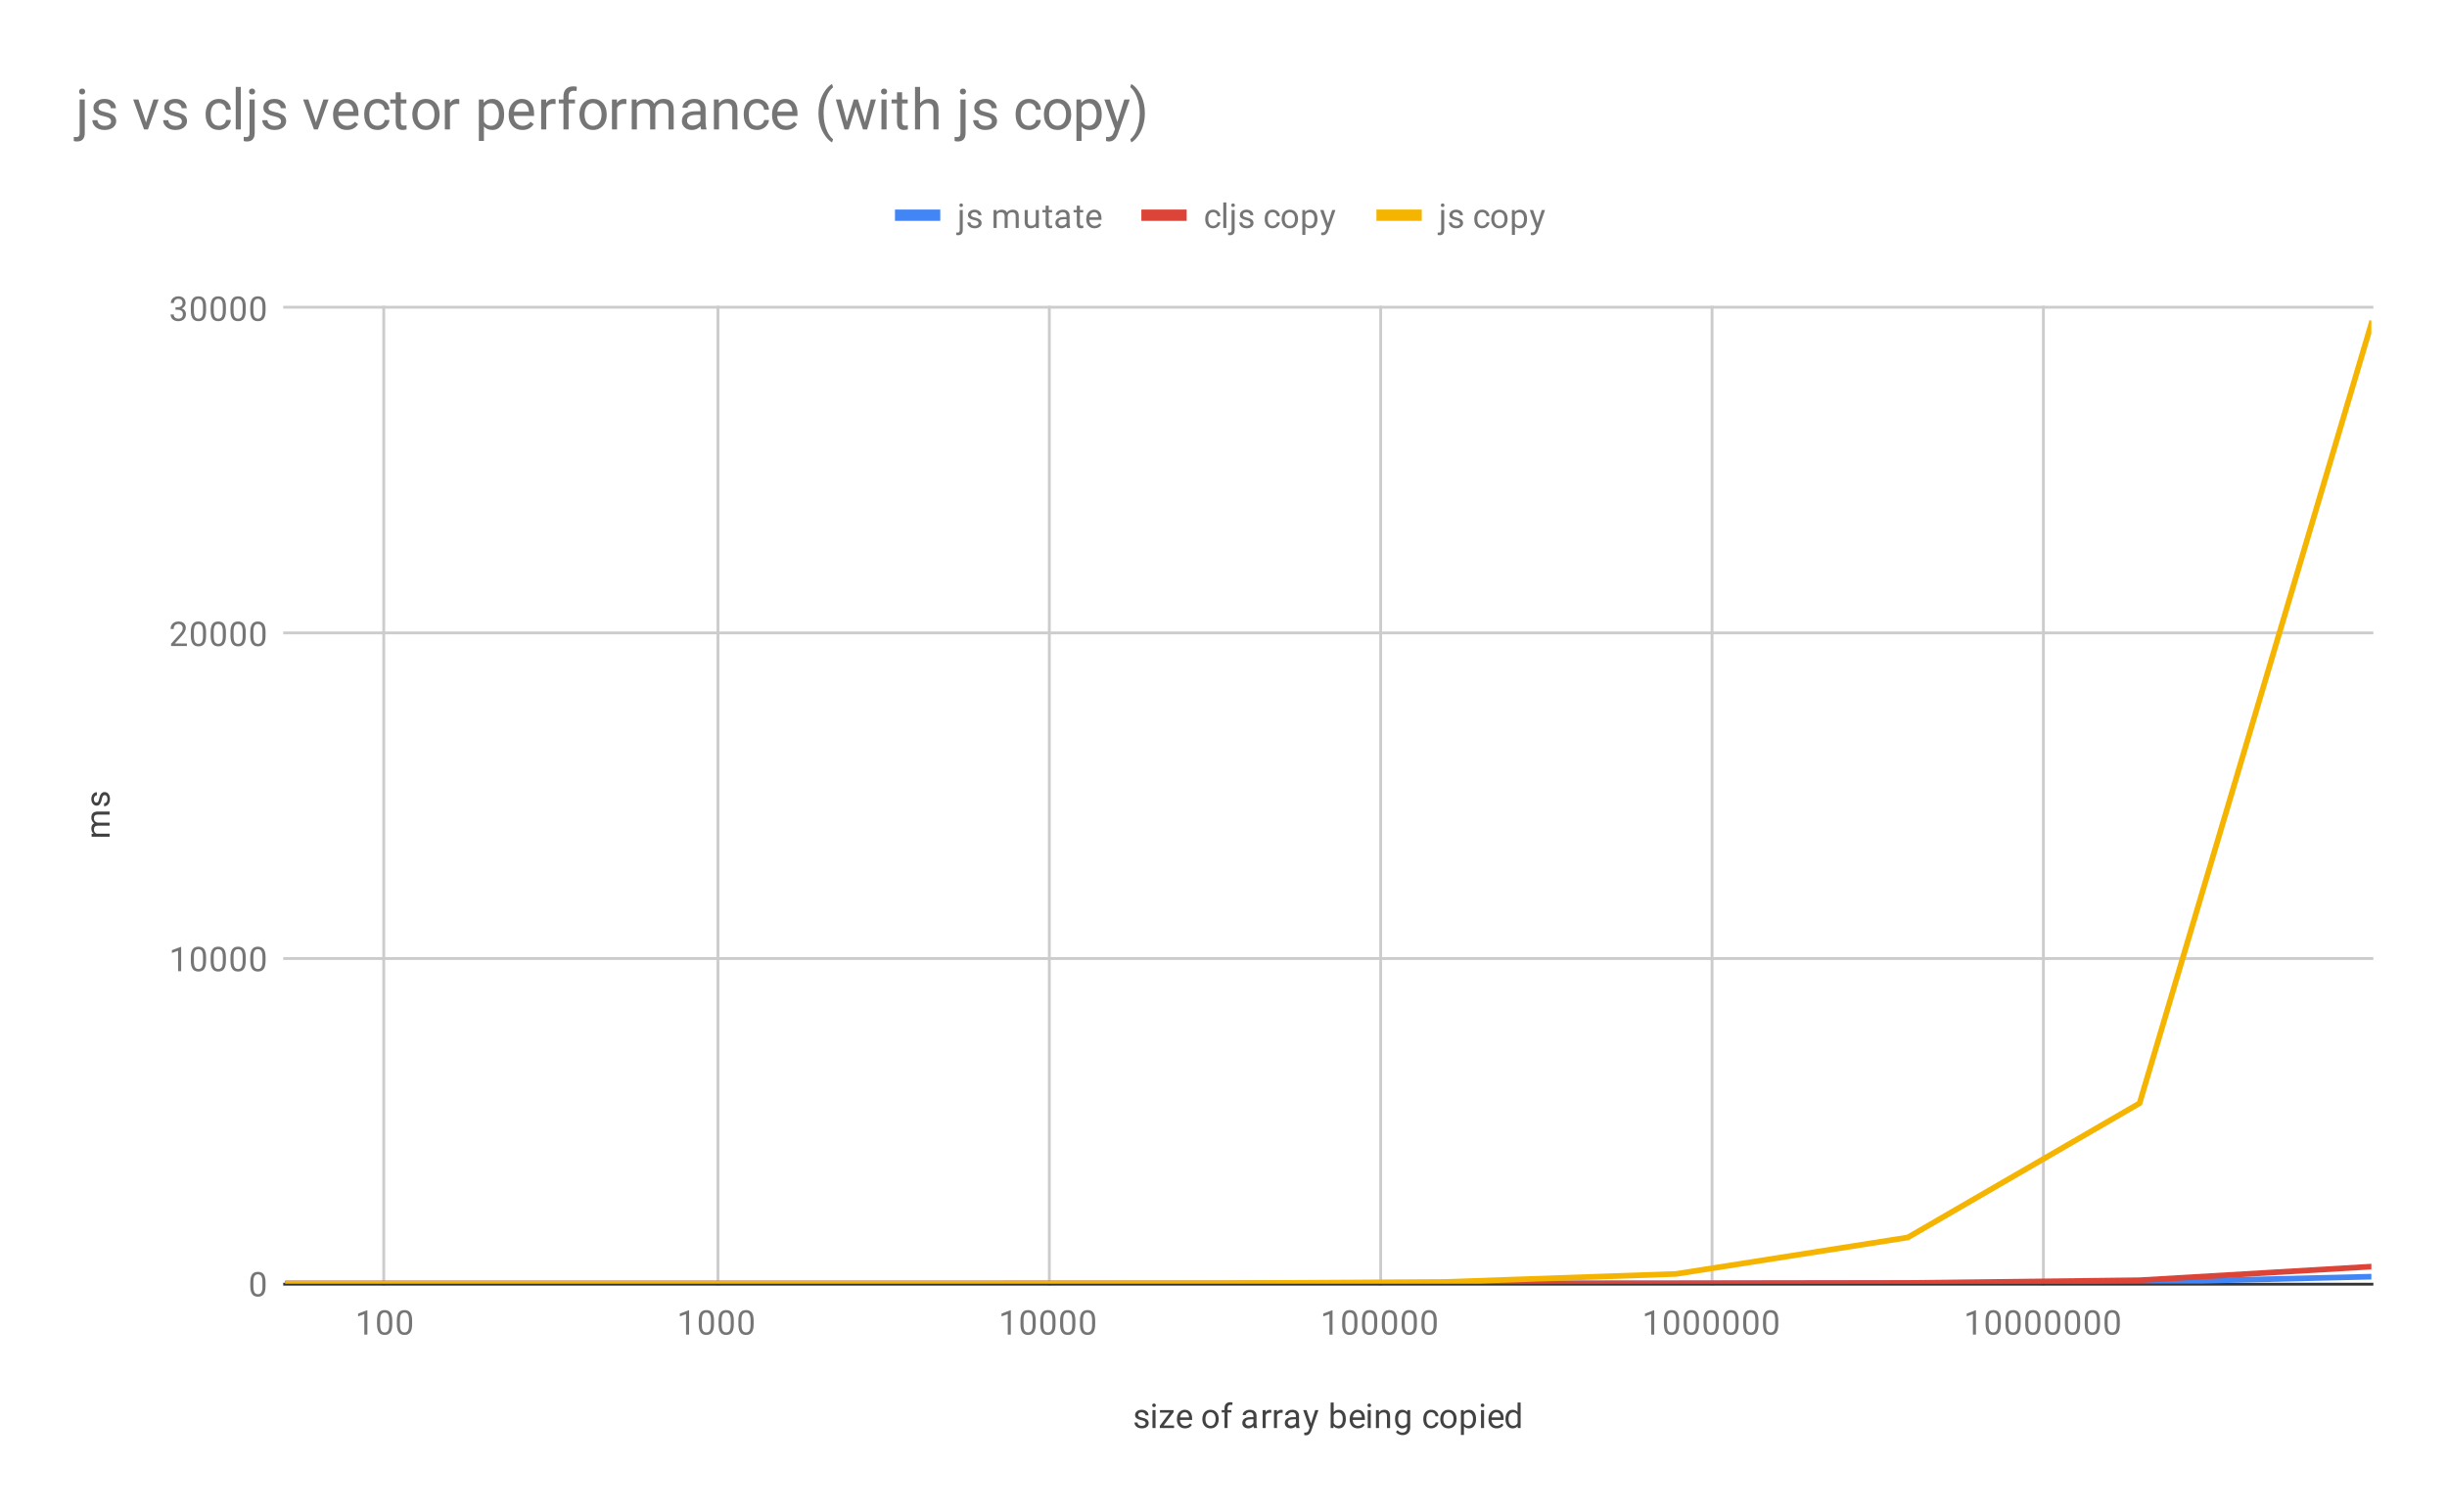 <svg version="1.1" viewBox="0.0 0.0 864.0 534.0" fill="none" stroke="none" stroke-linecap="square" stroke-miterlimit="10" width="864" height="534" xmlns:xlink="http://www.w3.org/1999/xlink" xmlns="http://www.w3.org/2000/svg"><path fill="#ffffff" d="M0 0L864.0 0L864.0 534.0L0 534.0L0 0Z" fill-rule="nonzero"/><path stroke="#cccccc" stroke-width="1.0" stroke-linecap="butt" d="M135.5 108.5L135.5 453.5" fill-rule="nonzero"/><path stroke="#cccccc" stroke-width="1.0" stroke-linecap="butt" d="M253.5 108.5L253.5 453.5" fill-rule="nonzero"/><path stroke="#cccccc" stroke-width="1.0" stroke-linecap="butt" d="M370.5 108.5L370.5 453.5" fill-rule="nonzero"/><path stroke="#cccccc" stroke-width="1.0" stroke-linecap="butt" d="M487.5 108.5L487.5 453.5" fill-rule="nonzero"/><path stroke="#cccccc" stroke-width="1.0" stroke-linecap="butt" d="M604.5 108.5L604.5 453.5" fill-rule="nonzero"/><path stroke="#cccccc" stroke-width="1.0" stroke-linecap="butt" d="M721.5 108.5L721.5 453.5" fill-rule="nonzero"/><path stroke="#333333" stroke-width="1.0" stroke-linecap="butt" d="M100.5 453.5L837.5 453.5" fill-rule="nonzero"/><path stroke="#cccccc" stroke-width="1.0" stroke-linecap="butt" d="M100.5 338.5L837.5 338.5" fill-rule="nonzero"/><path stroke="#cccccc" stroke-width="1.0" stroke-linecap="butt" d="M100.5 223.5L837.5 223.5" fill-rule="nonzero"/><path stroke="#cccccc" stroke-width="1.0" stroke-linecap="butt" d="M100.5 108.5L837.5 108.5" fill-rule="nonzero"/><clipPath id="id_0"><path d="M100.7 108.8L837.3 108.8L837.3 453.3L100.7 453.3L100.7 108.8Z" clip-rule="nonzero"/></clipPath><path stroke="#4285f4" stroke-width="2.0" stroke-linecap="butt" clip-path="url(#id_0)" d="M100.7 453.3L182.544 453.3L264.389 453.3L346.233 453.288L428.078 453.288L509.922 453.277L591.767 453.243L673.611 453.151L755.456 452.829L837.3 450.843" fill-rule="nonzero"/><path stroke="#db4437" stroke-width="2.0" stroke-linecap="butt" clip-path="url(#id_0)" d="M100.7 453.288L182.544 453.288L264.389 453.288L346.233 453.288L428.078 453.277L509.922 453.266L591.767 453.197L673.611 453.07L755.456 452.106L837.3 447.294" fill-rule="nonzero"/><path stroke="#f4b400" stroke-width="2.0" stroke-linecap="butt" clip-path="url(#id_0)" d="M100.7 453.3L182.544 453.3L264.389 453.3L346.233 453.288L428.078 453.208L509.922 452.726L591.767 449.878L673.611 437.005L755.456 389.602L837.3 114.266" fill-rule="nonzero"/><path fill="#000000" fill-opacity="0.0" clip-path="url(#id_0)" d="M103.7 453.3C103.7 454.957 102.357 456.3 100.7 456.3C99.043 456.3 97.7 454.957 97.7 453.3C97.7 451.643 99.043 450.3 100.7 450.3C102.357 450.3 103.7 451.643 103.7 453.3Z" fill-rule="nonzero"/><path fill="#000000" fill-opacity="0.0" clip-path="url(#id_0)" d="M185.544 453.3C185.544 454.957 184.201 456.3 182.544 456.3C180.888 456.3 179.544 454.957 179.544 453.3C179.544 451.643 180.888 450.3 182.544 450.3C184.201 450.3 185.544 451.643 185.544 453.3Z" fill-rule="nonzero"/><path fill="#000000" fill-opacity="0.0" clip-path="url(#id_0)" d="M267.389 453.3C267.389 454.957 266.046 456.3 264.389 456.3C262.732 456.3 261.389 454.957 261.389 453.3C261.389 451.643 262.732 450.3 264.389 450.3C266.046 450.3 267.389 451.643 267.389 453.3Z" fill-rule="nonzero"/><path fill="#000000" fill-opacity="0.0" clip-path="url(#id_0)" d="M349.233 453.288C349.233 454.945 347.89 456.288 346.233 456.288C344.576 456.288 343.233 454.945 343.233 453.288C343.233 451.632 344.576 450.288 346.233 450.288C347.89 450.288 349.233 451.632 349.233 453.288Z" fill-rule="nonzero"/><path fill="#000000" fill-opacity="0.0" clip-path="url(#id_0)" d="M431.078 453.288C431.078 454.945 429.735 456.288 428.078 456.288C426.421 456.288 425.078 454.945 425.078 453.288C425.078 451.632 426.421 450.288 428.078 450.288C429.735 450.288 431.078 451.632 431.078 453.288Z" fill-rule="nonzero"/><path fill="#000000" fill-opacity="0.0" clip-path="url(#id_0)" d="M512.922 453.277C512.922 454.934 511.579 456.277 509.922 456.277C508.265 456.277 506.922 454.934 506.922 453.277C506.922 451.62 508.265 450.277 509.922 450.277C511.579 450.277 512.922 451.62 512.922 453.277Z" fill-rule="nonzero"/><path fill="#000000" fill-opacity="0.0" clip-path="url(#id_0)" d="M594.767 453.243C594.767 454.899 593.423 456.243 591.767 456.243C590.11 456.243 588.767 454.899 588.767 453.243C588.767 451.586 590.11 450.243 591.767 450.243C593.423 450.243 594.767 451.586 594.767 453.243Z" fill-rule="nonzero"/><path fill="#000000" fill-opacity="0.0" clip-path="url(#id_0)" d="M676.611 453.151C676.611 454.808 675.268 456.151 673.611 456.151C671.954 456.151 670.611 454.808 670.611 453.151C670.611 451.494 671.954 450.151 673.611 450.151C675.268 450.151 676.611 451.494 676.611 453.151Z" fill-rule="nonzero"/><path fill="#000000" fill-opacity="0.0" clip-path="url(#id_0)" d="M758.456 452.829C758.456 454.486 757.112 455.829 755.456 455.829C753.799 455.829 752.456 454.486 752.456 452.829C752.456 451.172 753.799 449.829 755.456 449.829C757.112 449.829 758.456 451.172 758.456 452.829Z" fill-rule="nonzero"/><path fill="#000000" fill-opacity="0.0" clip-path="url(#id_0)" d="M840.3 450.843C840.3 452.499 838.957 453.843 837.3 453.843C835.643 453.843 834.3 452.499 834.3 450.843C834.3 449.186 835.643 447.843 837.3 447.843C838.957 447.843 840.3 449.186 840.3 450.843Z" fill-rule="nonzero"/><path fill="#000000" fill-opacity="0.0" clip-path="url(#id_0)" d="M103.7 453.288C103.7 454.945 102.357 456.288 100.7 456.288C99.043 456.288 97.7 454.945 97.7 453.288C97.7 451.632 99.043 450.288 100.7 450.288C102.357 450.288 103.7 451.632 103.7 453.288Z" fill-rule="nonzero"/><path fill="#000000" fill-opacity="0.0" clip-path="url(#id_0)" d="M185.544 453.288C185.544 454.945 184.201 456.288 182.544 456.288C180.888 456.288 179.544 454.945 179.544 453.288C179.544 451.632 180.888 450.288 182.544 450.288C184.201 450.288 185.544 451.632 185.544 453.288Z" fill-rule="nonzero"/><path fill="#000000" fill-opacity="0.0" clip-path="url(#id_0)" d="M267.389 453.288C267.389 454.945 266.046 456.288 264.389 456.288C262.732 456.288 261.389 454.945 261.389 453.288C261.389 451.632 262.732 450.288 264.389 450.288C266.046 450.288 267.389 451.632 267.389 453.288Z" fill-rule="nonzero"/><path fill="#000000" fill-opacity="0.0" clip-path="url(#id_0)" d="M349.233 453.288C349.233 454.945 347.89 456.288 346.233 456.288C344.576 456.288 343.233 454.945 343.233 453.288C343.233 451.632 344.576 450.288 346.233 450.288C347.89 450.288 349.233 451.632 349.233 453.288Z" fill-rule="nonzero"/><path fill="#000000" fill-opacity="0.0" clip-path="url(#id_0)" d="M431.078 453.277C431.078 454.934 429.735 456.277 428.078 456.277C426.421 456.277 425.078 454.934 425.078 453.277C425.078 451.62 426.421 450.277 428.078 450.277C429.735 450.277 431.078 451.62 431.078 453.277Z" fill-rule="nonzero"/><path fill="#000000" fill-opacity="0.0" clip-path="url(#id_0)" d="M512.922 453.266C512.922 454.922 511.579 456.266 509.922 456.266C508.265 456.266 506.922 454.922 506.922 453.266C506.922 451.609 508.265 450.266 509.922 450.266C511.579 450.266 512.922 451.609 512.922 453.266Z" fill-rule="nonzero"/><path fill="#000000" fill-opacity="0.0" clip-path="url(#id_0)" d="M594.767 453.197C594.767 454.854 593.423 456.197 591.767 456.197C590.11 456.197 588.767 454.854 588.767 453.197C588.767 451.54 590.11 450.197 591.767 450.197C593.423 450.197 594.767 451.54 594.767 453.197Z" fill-rule="nonzero"/><path fill="#000000" fill-opacity="0.0" clip-path="url(#id_0)" d="M676.611 453.07C676.611 454.727 675.268 456.07 673.611 456.07C671.954 456.07 670.611 454.727 670.611 453.07C670.611 451.413 671.954 450.07 673.611 450.07C675.268 450.07 676.611 451.413 676.611 453.07Z" fill-rule="nonzero"/><path fill="#000000" fill-opacity="0.0" clip-path="url(#id_0)" d="M758.456 452.106C758.456 453.763 757.112 455.106 755.456 455.106C753.799 455.106 752.456 453.763 752.456 452.106C752.456 450.449 753.799 449.106 755.456 449.106C757.112 449.106 758.456 450.449 758.456 452.106Z" fill-rule="nonzero"/><path fill="#000000" fill-opacity="0.0" clip-path="url(#id_0)" d="M840.3 447.294C840.3 448.951 838.957 450.294 837.3 450.294C835.643 450.294 834.3 448.951 834.3 447.294C834.3 445.637 835.643 444.294 837.3 444.294C838.957 444.294 840.3 445.637 840.3 447.294Z" fill-rule="nonzero"/><path fill="#000000" fill-opacity="0.0" clip-path="url(#id_0)" d="M103.7 453.3C103.7 454.957 102.357 456.3 100.7 456.3C99.043 456.3 97.7 454.957 97.7 453.3C97.7 451.643 99.043 450.3 100.7 450.3C102.357 450.3 103.7 451.643 103.7 453.3Z" fill-rule="nonzero"/><path fill="#000000" fill-opacity="0.0" clip-path="url(#id_0)" d="M185.544 453.3C185.544 454.957 184.201 456.3 182.544 456.3C180.888 456.3 179.544 454.957 179.544 453.3C179.544 451.643 180.888 450.3 182.544 450.3C184.201 450.3 185.544 451.643 185.544 453.3Z" fill-rule="nonzero"/><path fill="#000000" fill-opacity="0.0" clip-path="url(#id_0)" d="M267.389 453.3C267.389 454.957 266.046 456.3 264.389 456.3C262.732 456.3 261.389 454.957 261.389 453.3C261.389 451.643 262.732 450.3 264.389 450.3C266.046 450.3 267.389 451.643 267.389 453.3Z" fill-rule="nonzero"/><path fill="#000000" fill-opacity="0.0" clip-path="url(#id_0)" d="M349.233 453.288C349.233 454.945 347.89 456.288 346.233 456.288C344.576 456.288 343.233 454.945 343.233 453.288C343.233 451.632 344.576 450.288 346.233 450.288C347.89 450.288 349.233 451.632 349.233 453.288Z" fill-rule="nonzero"/><path fill="#000000" fill-opacity="0.0" clip-path="url(#id_0)" d="M431.078 453.208C431.078 454.865 429.735 456.208 428.078 456.208C426.421 456.208 425.078 454.865 425.078 453.208C425.078 451.551 426.421 450.208 428.078 450.208C429.735 450.208 431.078 451.551 431.078 453.208Z" fill-rule="nonzero"/><path fill="#000000" fill-opacity="0.0" clip-path="url(#id_0)" d="M512.922 452.726C512.922 454.383 511.579 455.726 509.922 455.726C508.265 455.726 506.922 454.383 506.922 452.726C506.922 451.069 508.265 449.726 509.922 449.726C511.579 449.726 512.922 451.069 512.922 452.726Z" fill-rule="nonzero"/><path fill="#000000" fill-opacity="0.0" clip-path="url(#id_0)" d="M594.767 449.878C594.767 451.535 593.423 452.878 591.767 452.878C590.11 452.878 588.767 451.535 588.767 449.878C588.767 448.221 590.11 446.878 591.767 446.878C593.423 446.878 594.767 448.221 594.767 449.878Z" fill-rule="nonzero"/><path fill="#000000" fill-opacity="0.0" clip-path="url(#id_0)" d="M676.611 437.005C676.611 438.662 675.268 440.005 673.611 440.005C671.954 440.005 670.611 438.662 670.611 437.005C670.611 435.348 671.954 434.005 673.611 434.005C675.268 434.005 676.611 435.348 676.611 437.005Z" fill-rule="nonzero"/><path fill="#000000" fill-opacity="0.0" clip-path="url(#id_0)" d="M758.456 389.602C758.456 391.259 757.112 392.602 755.456 392.602C753.799 392.602 752.456 391.259 752.456 389.602C752.456 387.945 753.799 386.602 755.456 386.602C757.112 386.602 758.456 387.945 758.456 389.602Z" fill-rule="nonzero"/><path fill="#000000" fill-opacity="0.0" clip-path="url(#id_0)" d="M840.3 114.266C840.3 115.923 838.957 117.266 837.3 117.266C835.643 117.266 834.3 115.923 834.3 114.266C834.3 112.609 835.643 111.266 837.3 111.266C838.957 111.266 840.3 112.609 840.3 114.266Z" fill-rule="nonzero"/><path fill="#424242" d="M404.516 502.613Q404.516 502.175 404.172 501.941Q403.844 501.691 403.016 501.519Q402.203 501.347 401.719 501.097Q401.234 500.847 401.0 500.519Q400.781 500.175 400.781 499.706Q400.781 498.925 401.438 498.394Q402.094 497.847 403.125 497.847Q404.203 497.847 404.859 498.409Q405.531 498.956 405.531 499.816L404.453 499.816Q404.453 499.378 404.062 499.066Q403.688 498.738 403.125 498.738Q402.531 498.738 402.188 499.003Q401.859 499.253 401.859 499.659Q401.859 500.05 402.172 500.253Q402.484 500.456 403.297 500.644Q404.109 500.816 404.609 501.066Q405.109 501.316 405.344 501.675Q405.594 502.034 405.594 502.534Q405.594 503.394 404.906 503.909Q404.234 504.425 403.156 504.425Q402.391 504.425 401.797 504.159Q401.219 503.878 400.891 503.394Q400.562 502.909 400.562 502.347L401.641 502.347Q401.672 502.894 402.078 503.222Q402.484 503.534 403.156 503.534Q403.766 503.534 404.141 503.284Q404.516 503.034 404.516 502.613ZM408.0 504.3L406.922 504.3L406.922 497.956L408.0 497.956L408.0 504.3ZM406.828 496.284Q406.828 496.019 406.984 495.831Q407.156 495.644 407.469 495.644Q407.781 495.644 407.938 495.831Q408.109 496.019 408.109 496.284Q408.109 496.534 407.938 496.722Q407.781 496.894 407.469 496.894Q407.156 496.894 406.984 496.722Q406.828 496.534 406.828 496.284ZM410.844 503.409L414.547 503.409L414.547 504.3L409.516 504.3L409.516 503.503L413.016 498.863L409.562 498.863L409.562 497.956L414.375 497.956L414.375 498.722L410.844 503.409ZM418.453 504.425Q417.156 504.425 416.344 503.581Q415.547 502.722 415.547 501.3L415.547 501.113Q415.547 500.159 415.906 499.425Q416.266 498.675 416.906 498.269Q417.562 497.847 418.312 497.847Q419.547 497.847 420.234 498.659Q420.922 499.472 420.922 500.988L420.922 501.441L416.625 501.441Q416.656 502.378 417.172 502.956Q417.703 503.534 418.516 503.534Q419.078 503.534 419.469 503.3Q419.875 503.066 420.188 502.675L420.844 503.191Q420.047 504.425 418.453 504.425ZM418.312 498.738Q417.656 498.738 417.203 499.222Q416.766 499.691 416.672 500.55L419.844 500.55L419.844 500.472Q419.797 499.644 419.391 499.191Q419.0 498.738 418.312 498.738ZM424.531 501.066Q424.531 500.144 424.891 499.394Q425.266 498.644 425.922 498.253Q426.578 497.847 427.406 497.847Q428.703 497.847 429.5 498.738Q430.312 499.628 430.312 501.128L430.312 501.206Q430.312 502.128 429.953 502.863Q429.594 503.597 428.938 504.019Q428.281 504.425 427.422 504.425Q426.141 504.425 425.328 503.534Q424.531 502.628 424.531 501.144L424.531 501.066ZM425.625 501.206Q425.625 502.253 426.109 502.894Q426.609 503.534 427.422 503.534Q428.25 503.534 428.734 502.894Q429.219 502.238 429.219 501.066Q429.219 500.034 428.719 499.394Q428.234 498.738 427.406 498.738Q426.609 498.738 426.109 499.378Q425.625 500.003 425.625 501.206ZM432.359 504.3L432.359 498.8L431.359 498.8L431.359 497.956L432.359 497.956L432.359 497.316Q432.359 496.284 432.891 495.738Q433.438 495.175 434.438 495.175Q434.812 495.175 435.188 495.269L435.125 496.159Q434.844 496.097 434.547 496.097Q434.016 496.097 433.719 496.409Q433.438 496.722 433.438 497.284L433.438 497.956L434.797 497.956L434.797 498.8L433.438 498.8L433.438 504.3L432.359 504.3ZM442.734 504.3Q442.641 504.113 442.578 503.628Q441.828 504.425 440.781 504.425Q439.844 504.425 439.234 503.894Q438.641 503.363 438.641 502.534Q438.641 501.55 439.391 501.003Q440.141 500.456 441.516 500.456L442.562 500.456L442.562 499.956Q442.562 499.394 442.219 499.066Q441.891 498.722 441.219 498.722Q440.641 498.722 440.25 499.019Q439.859 499.3 439.859 499.722L438.766 499.722Q438.766 499.238 439.094 498.8Q439.438 498.363 440.016 498.113Q440.594 497.847 441.281 497.847Q442.391 497.847 443.0 498.394Q443.625 498.941 443.656 499.894L443.656 502.816Q443.656 503.691 443.875 504.206L443.875 504.3L442.734 504.3ZM440.938 503.472Q441.453 503.472 441.906 503.206Q442.359 502.941 442.562 502.519L442.562 501.222L441.719 501.222Q439.719 501.222 439.719 502.394Q439.719 502.894 440.062 503.191Q440.406 503.472 440.938 503.472ZM448.891 498.925Q448.641 498.894 448.359 498.894Q447.281 498.894 446.906 499.8L446.906 504.3L445.828 504.3L445.828 497.956L446.875 497.956L446.891 498.691Q447.422 497.847 448.406 497.847Q448.719 497.847 448.891 497.925L448.891 498.925ZM452.891 498.925Q452.641 498.894 452.359 498.894Q451.281 498.894 450.906 499.8L450.906 504.3L449.828 504.3L449.828 497.956L450.875 497.956L450.891 498.691Q451.422 497.847 452.406 497.847Q452.719 497.847 452.891 497.925L452.891 498.925ZM457.734 504.3Q457.641 504.113 457.578 503.628Q456.828 504.425 455.781 504.425Q454.844 504.425 454.234 503.894Q453.641 503.363 453.641 502.534Q453.641 501.55 454.391 501.003Q455.141 500.456 456.516 500.456L457.562 500.456L457.562 499.956Q457.562 499.394 457.219 499.066Q456.891 498.722 456.219 498.722Q455.641 498.722 455.25 499.019Q454.859 499.3 454.859 499.722L453.766 499.722Q453.766 499.238 454.094 498.8Q454.438 498.363 455.016 498.113Q455.594 497.847 456.281 497.847Q457.391 497.847 458.0 498.394Q458.625 498.941 458.656 499.894L458.656 502.816Q458.656 503.691 458.875 504.206L458.875 504.3L457.734 504.3ZM455.938 503.472Q456.453 503.472 456.906 503.206Q457.359 502.941 457.562 502.519L457.562 501.222L456.719 501.222Q454.719 501.222 454.719 502.394Q454.719 502.894 455.062 503.191Q455.406 503.472 455.938 503.472ZM462.891 502.706L464.375 497.956L465.531 497.956L462.984 505.284Q462.391 506.863 461.109 506.863L460.891 506.847L460.5 506.769L460.5 505.894L460.781 505.909Q461.344 505.909 461.641 505.691Q461.953 505.472 462.156 504.878L462.391 504.222L460.125 497.956L461.312 497.956L462.891 502.706ZM475.188 501.206Q475.188 502.659 474.516 503.55Q473.859 504.425 472.734 504.425Q471.531 504.425 470.875 503.566L470.812 504.3L469.828 504.3L469.828 495.3L470.906 495.3L470.906 498.659Q471.562 497.847 472.719 497.847Q473.875 497.847 474.531 498.722Q475.188 499.581 475.188 501.113L475.188 501.206ZM474.109 501.081Q474.109 499.972 473.672 499.378Q473.25 498.769 472.453 498.769Q471.375 498.769 470.906 499.753L470.906 502.503Q471.406 503.503 472.453 503.503Q473.234 503.503 473.672 502.894Q474.109 502.284 474.109 501.081ZM479.453 504.425Q478.156 504.425 477.344 503.581Q476.547 502.722 476.547 501.3L476.547 501.113Q476.547 500.159 476.906 499.425Q477.266 498.675 477.906 498.269Q478.562 497.847 479.312 497.847Q480.547 497.847 481.234 498.659Q481.922 499.472 481.922 500.988L481.922 501.441L477.625 501.441Q477.656 502.378 478.172 502.956Q478.703 503.534 479.516 503.534Q480.078 503.534 480.469 503.3Q480.875 503.066 481.188 502.675L481.844 503.191Q481.047 504.425 479.453 504.425ZM479.312 498.738Q478.656 498.738 478.203 499.222Q477.766 499.691 477.672 500.55L480.844 500.55L480.844 500.472Q480.797 499.644 480.391 499.191Q480.0 498.738 479.312 498.738ZM484.0 504.3L482.922 504.3L482.922 497.956L484.0 497.956L484.0 504.3ZM482.828 496.284Q482.828 496.019 482.984 495.831Q483.156 495.644 483.469 495.644Q483.781 495.644 483.938 495.831Q484.109 496.019 484.109 496.284Q484.109 496.534 483.938 496.722Q483.781 496.894 483.469 496.894Q483.156 496.894 482.984 496.722Q482.828 496.534 482.828 496.284ZM486.844 497.956L486.875 498.753Q487.609 497.847 488.781 497.847Q490.797 497.847 490.812 500.113L490.812 504.3L489.719 504.3L489.719 500.097Q489.719 499.425 489.406 499.097Q489.109 498.769 488.453 498.769Q487.922 498.769 487.516 499.05Q487.125 499.331 486.906 499.784L486.906 504.3L485.828 504.3L485.828 497.956L486.844 497.956ZM492.562 501.081Q492.562 499.597 493.25 498.722Q493.938 497.847 495.062 497.847Q496.219 497.847 496.875 498.659L496.922 497.956L497.922 497.956L497.922 504.144Q497.922 505.378 497.188 506.081Q496.453 506.8 495.234 506.8Q494.547 506.8 493.891 506.503Q493.234 506.206 492.891 505.706L493.453 505.05Q494.141 505.909 495.156 505.909Q495.938 505.909 496.375 505.456Q496.828 505.019 496.828 504.206L496.828 503.659Q496.172 504.425 495.047 504.425Q493.938 504.425 493.25 503.534Q492.562 502.628 492.562 501.081ZM493.656 501.206Q493.656 502.269 494.094 502.894Q494.531 503.503 495.328 503.503Q496.344 503.503 496.828 502.566L496.828 499.675Q496.328 498.769 495.328 498.769Q494.547 498.769 494.094 499.378Q493.656 499.988 493.656 501.206ZM505.359 503.534Q505.938 503.534 506.375 503.191Q506.812 502.831 506.859 502.3L507.891 502.3Q507.859 502.847 507.5 503.347Q507.156 503.831 506.578 504.128Q506.016 504.425 505.359 504.425Q504.062 504.425 503.297 503.566Q502.547 502.691 502.547 501.191L502.547 501.003Q502.547 500.081 502.875 499.363Q503.219 498.644 503.844 498.253Q504.484 497.847 505.359 497.847Q506.422 497.847 507.125 498.488Q507.844 499.113 507.891 500.144L506.859 500.144Q506.812 499.519 506.391 499.128Q505.969 498.738 505.359 498.738Q504.531 498.738 504.078 499.331Q503.625 499.925 503.625 501.05L503.625 501.253Q503.625 502.347 504.078 502.941Q504.531 503.534 505.359 503.534ZM508.531 501.066Q508.531 500.144 508.891 499.394Q509.266 498.644 509.922 498.253Q510.578 497.847 511.406 497.847Q512.703 497.847 513.5 498.738Q514.312 499.628 514.312 501.128L514.312 501.206Q514.312 502.128 513.953 502.863Q513.594 503.597 512.938 504.019Q512.281 504.425 511.422 504.425Q510.141 504.425 509.328 503.534Q508.531 502.628 508.531 501.144L508.531 501.066ZM509.625 501.206Q509.625 502.253 510.109 502.894Q510.609 503.534 511.422 503.534Q512.25 503.534 512.734 502.894Q513.219 502.238 513.219 501.066Q513.219 500.034 512.719 499.394Q512.234 498.738 511.406 498.738Q510.609 498.738 510.109 499.378Q509.625 500.003 509.625 501.206ZM521.172 501.206Q521.172 502.644 520.516 503.534Q519.859 504.425 518.719 504.425Q517.562 504.425 516.906 503.691L516.906 506.738L515.828 506.738L515.828 497.956L516.812 497.956L516.859 498.659Q517.531 497.847 518.703 497.847Q519.844 497.847 520.5 498.706Q521.172 499.566 521.172 501.097L521.172 501.206ZM520.094 501.081Q520.094 500.003 519.625 499.394Q519.172 498.769 518.375 498.769Q517.391 498.769 516.906 499.628L516.906 502.659Q517.391 503.534 518.391 503.534Q519.172 503.534 519.625 502.925Q520.094 502.3 520.094 501.081ZM524.0 504.3L522.922 504.3L522.922 497.956L524.0 497.956L524.0 504.3ZM522.828 496.284Q522.828 496.019 522.984 495.831Q523.156 495.644 523.469 495.644Q523.781 495.644 523.938 495.831Q524.109 496.019 524.109 496.284Q524.109 496.534 523.938 496.722Q523.781 496.894 523.469 496.894Q523.156 496.894 522.984 496.722Q522.828 496.534 522.828 496.284ZM528.453 504.425Q527.156 504.425 526.344 503.581Q525.547 502.722 525.547 501.3L525.547 501.113Q525.547 500.159 525.906 499.425Q526.266 498.675 526.906 498.269Q527.562 497.847 528.312 497.847Q529.547 497.847 530.234 498.659Q530.922 499.472 530.922 500.988L530.922 501.441L526.625 501.441Q526.656 502.378 527.172 502.956Q527.703 503.534 528.516 503.534Q529.078 503.534 529.469 503.3Q529.875 503.066 530.188 502.675L530.844 503.191Q530.047 504.425 528.453 504.425ZM528.312 498.738Q527.656 498.738 527.203 499.222Q526.766 499.691 526.672 500.55L529.844 500.55L529.844 500.472Q529.797 499.644 529.391 499.191Q529.0 498.738 528.312 498.738ZM531.562 501.081Q531.562 499.613 532.25 498.738Q532.938 497.847 534.062 497.847Q535.172 497.847 535.828 498.597L535.828 495.3L536.906 495.3L536.906 504.3L535.906 504.3L535.859 503.613Q535.203 504.425 534.047 504.425Q532.953 504.425 532.25 503.519Q531.562 502.613 531.562 501.159L531.562 501.081ZM532.641 501.206Q532.641 502.284 533.078 502.894Q533.531 503.503 534.312 503.503Q535.344 503.503 535.828 502.566L535.828 499.659Q535.344 498.769 534.328 498.769Q533.531 498.769 533.078 499.378Q532.641 499.988 532.641 501.206Z" fill-rule="nonzero"/><path fill="#424242" d="M32.356 294.456L33.059 294.425Q32.247 293.738 32.247 292.55Q32.247 291.222 33.262 290.738Q32.809 290.425 32.528 289.925Q32.247 289.409 32.247 288.722Q32.247 286.628 34.45 286.597L38.7 286.597L38.7 287.675L34.512 287.675Q33.841 287.675 33.512 287.988Q33.169 288.3 33.169 289.034Q33.169 289.644 33.528 290.05Q33.887 290.441 34.497 290.503L38.7 290.503L38.7 291.581L34.544 291.581Q33.169 291.581 33.169 292.941Q33.169 294.003 34.075 294.394L38.7 294.394L38.7 295.488L32.356 295.488L32.356 294.456ZM37.012 280.784Q36.575 280.784 36.341 281.128Q36.091 281.456 35.919 282.284Q35.747 283.097 35.497 283.581Q35.247 284.066 34.919 284.3Q34.575 284.519 34.106 284.519Q33.325 284.519 32.794 283.863Q32.247 283.206 32.247 282.175Q32.247 281.097 32.809 280.441Q33.356 279.769 34.216 279.769L34.216 280.847Q33.778 280.847 33.466 281.238Q33.137 281.613 33.137 282.175Q33.137 282.769 33.403 283.113Q33.653 283.441 34.059 283.441Q34.45 283.441 34.653 283.128Q34.856 282.816 35.044 282.003Q35.216 281.191 35.466 280.691Q35.716 280.191 36.075 279.956Q36.434 279.706 36.934 279.706Q37.794 279.706 38.309 280.394Q38.825 281.066 38.825 282.144Q38.825 282.909 38.559 283.503Q38.278 284.081 37.794 284.409Q37.309 284.738 36.747 284.738L36.747 283.659Q37.294 283.628 37.622 283.222Q37.934 282.816 37.934 282.144Q37.934 281.534 37.684 281.159Q37.434 280.784 37.012 280.784Z" fill-rule="nonzero"/><path fill="#757575" d="M93.763 454.159Q93.763 456.066 93.106 457.003Q92.466 457.925 91.075 457.925Q89.716 457.925 89.059 457.019Q88.403 456.113 88.372 454.3L88.372 452.863Q88.372 450.972 89.013 450.066Q89.669 449.144 91.059 449.144Q92.434 449.144 93.091 450.034Q93.747 450.909 93.763 452.753L93.763 454.159ZM92.669 452.675Q92.669 451.3 92.278 450.675Q91.903 450.034 91.059 450.034Q90.231 450.034 89.841 450.675Q89.466 451.3 89.466 452.597L89.466 454.331Q89.466 455.706 89.856 456.378Q90.263 457.034 91.075 457.034Q91.872 457.034 92.263 456.409Q92.653 455.784 92.669 454.456L92.669 452.675Z" fill-rule="nonzero"/><path fill="#757575" d="M63.966 342.967L62.888 342.967L62.888 335.748L60.7 336.545L60.7 335.56L63.809 334.389L63.966 334.389L63.966 342.967ZM72.763 339.326Q72.763 341.232 72.106 342.17Q71.466 343.092 70.075 343.092Q68.716 343.092 68.059 342.185Q67.403 341.279 67.372 339.467L67.372 338.029Q67.372 336.139 68.013 335.232Q68.669 334.31 70.059 334.31Q71.434 334.31 72.091 335.201Q72.747 336.076 72.763 337.92L72.763 339.326ZM71.669 337.842Q71.669 336.467 71.278 335.842Q70.903 335.201 70.059 335.201Q69.231 335.201 68.841 335.842Q68.466 336.467 68.466 337.764L68.466 339.498Q68.466 340.873 68.856 341.545Q69.263 342.201 70.075 342.201Q70.872 342.201 71.263 341.576Q71.653 340.951 71.669 339.623L71.669 337.842ZM79.763 339.326Q79.763 341.232 79.106 342.17Q78.466 343.092 77.075 343.092Q75.716 343.092 75.059 342.185Q74.403 341.279 74.372 339.467L74.372 338.029Q74.372 336.139 75.013 335.232Q75.669 334.31 77.059 334.31Q78.434 334.31 79.091 335.201Q79.747 336.076 79.763 337.92L79.763 339.326ZM78.669 337.842Q78.669 336.467 78.278 335.842Q77.903 335.201 77.059 335.201Q76.231 335.201 75.841 335.842Q75.466 336.467 75.466 337.764L75.466 339.498Q75.466 340.873 75.856 341.545Q76.263 342.201 77.075 342.201Q77.872 342.201 78.263 341.576Q78.653 340.951 78.669 339.623L78.669 337.842ZM86.763 339.326Q86.763 341.232 86.106 342.17Q85.466 343.092 84.075 343.092Q82.716 343.092 82.059 342.185Q81.403 341.279 81.372 339.467L81.372 338.029Q81.372 336.139 82.013 335.232Q82.669 334.31 84.059 334.31Q85.434 334.31 86.091 335.201Q86.747 336.076 86.763 337.92L86.763 339.326ZM85.669 337.842Q85.669 336.467 85.278 335.842Q84.903 335.201 84.059 335.201Q83.231 335.201 82.841 335.842Q82.466 336.467 82.466 337.764L82.466 339.498Q82.466 340.873 82.856 341.545Q83.263 342.201 84.075 342.201Q84.872 342.201 85.263 341.576Q85.653 340.951 85.669 339.623L85.669 337.842ZM93.763 339.326Q93.763 341.232 93.106 342.17Q92.466 343.092 91.075 343.092Q89.716 343.092 89.059 342.185Q88.403 341.279 88.372 339.467L88.372 338.029Q88.372 336.139 89.013 335.232Q89.669 334.31 91.059 334.31Q92.434 334.31 93.091 335.201Q93.747 336.076 93.763 337.92L93.763 339.326ZM92.669 337.842Q92.669 336.467 92.278 335.842Q91.903 335.201 91.059 335.201Q90.231 335.201 89.841 335.842Q89.466 336.467 89.466 337.764L89.466 339.498Q89.466 340.873 89.856 341.545Q90.263 342.201 91.075 342.201Q91.872 342.201 92.263 341.576Q92.653 340.951 92.669 339.623L92.669 337.842Z" fill-rule="nonzero"/><path fill="#757575" d="M65.997 228.133L60.403 228.133L60.403 227.352L63.356 224.071Q64.013 223.321 64.263 222.868Q64.513 222.399 64.513 221.899Q64.513 221.227 64.106 220.805Q63.716 220.368 63.028 220.368Q62.231 220.368 61.778 220.836Q61.325 221.29 61.325 222.118L60.247 222.118Q60.247 220.93 60.997 220.211Q61.763 219.477 63.028 219.477Q64.231 219.477 64.919 220.102Q65.606 220.727 65.606 221.774Q65.606 223.024 63.997 224.774L61.716 227.243L65.997 227.243L65.997 228.133ZM72.763 224.493Q72.763 226.399 72.106 227.336Q71.466 228.258 70.075 228.258Q68.716 228.258 68.059 227.352Q67.403 226.446 67.372 224.633L67.372 223.196Q67.372 221.305 68.013 220.399Q68.669 219.477 70.059 219.477Q71.434 219.477 72.091 220.368Q72.747 221.243 72.763 223.086L72.763 224.493ZM71.669 223.008Q71.669 221.633 71.278 221.008Q70.903 220.368 70.059 220.368Q69.231 220.368 68.841 221.008Q68.466 221.633 68.466 222.93L68.466 224.665Q68.466 226.04 68.856 226.711Q69.263 227.368 70.075 227.368Q70.872 227.368 71.263 226.743Q71.653 226.118 71.669 224.79L71.669 223.008ZM79.763 224.493Q79.763 226.399 79.106 227.336Q78.466 228.258 77.075 228.258Q75.716 228.258 75.059 227.352Q74.403 226.446 74.372 224.633L74.372 223.196Q74.372 221.305 75.013 220.399Q75.669 219.477 77.059 219.477Q78.434 219.477 79.091 220.368Q79.747 221.243 79.763 223.086L79.763 224.493ZM78.669 223.008Q78.669 221.633 78.278 221.008Q77.903 220.368 77.059 220.368Q76.231 220.368 75.841 221.008Q75.466 221.633 75.466 222.93L75.466 224.665Q75.466 226.04 75.856 226.711Q76.263 227.368 77.075 227.368Q77.872 227.368 78.263 226.743Q78.653 226.118 78.669 224.79L78.669 223.008ZM86.763 224.493Q86.763 226.399 86.106 227.336Q85.466 228.258 84.075 228.258Q82.716 228.258 82.059 227.352Q81.403 226.446 81.372 224.633L81.372 223.196Q81.372 221.305 82.013 220.399Q82.669 219.477 84.059 219.477Q85.434 219.477 86.091 220.368Q86.747 221.243 86.763 223.086L86.763 224.493ZM85.669 223.008Q85.669 221.633 85.278 221.008Q84.903 220.368 84.059 220.368Q83.231 220.368 82.841 221.008Q82.466 221.633 82.466 222.93L82.466 224.665Q82.466 226.04 82.856 226.711Q83.263 227.368 84.075 227.368Q84.872 227.368 85.263 226.743Q85.653 226.118 85.669 224.79L85.669 223.008ZM93.763 224.493Q93.763 226.399 93.106 227.336Q92.466 228.258 91.075 228.258Q89.716 228.258 89.059 227.352Q88.403 226.446 88.372 224.633L88.372 223.196Q88.372 221.305 89.013 220.399Q89.669 219.477 91.059 219.477Q92.434 219.477 93.091 220.368Q93.747 221.243 93.763 223.086L93.763 224.493ZM92.669 223.008Q92.669 221.633 92.278 221.008Q91.903 220.368 91.059 220.368Q90.231 220.368 89.841 221.008Q89.466 221.633 89.466 222.93L89.466 224.665Q89.466 226.04 89.856 226.711Q90.263 227.368 91.075 227.368Q91.872 227.368 92.263 226.743Q92.653 226.118 92.669 224.79L92.669 223.008Z" fill-rule="nonzero"/><path fill="#757575" d="M61.981 108.503L62.794 108.503Q63.575 108.487 64.013 108.097Q64.45 107.706 64.45 107.034Q64.45 105.534 62.95 105.534Q62.247 105.534 61.825 105.941Q61.419 106.347 61.419 107.003L60.325 107.003Q60.325 105.987 61.059 105.316Q61.809 104.644 62.95 104.644Q64.153 104.644 64.841 105.284Q65.528 105.925 65.528 107.066Q65.528 107.628 65.169 108.144Q64.809 108.659 64.184 108.925Q64.888 109.144 65.263 109.659Q65.653 110.175 65.653 110.925Q65.653 112.066 64.903 112.753Q64.153 113.425 62.95 113.425Q61.763 113.425 60.997 112.769Q60.247 112.112 60.247 111.05L61.341 111.05Q61.341 111.722 61.778 112.128Q62.216 112.534 62.966 112.534Q63.747 112.534 64.153 112.128Q64.575 111.706 64.575 110.941Q64.575 110.206 64.122 109.816Q63.669 109.409 62.794 109.394L61.981 109.394L61.981 108.503ZM72.763 109.659Q72.763 111.566 72.106 112.503Q71.466 113.425 70.075 113.425Q68.716 113.425 68.059 112.519Q67.403 111.612 67.372 109.8L67.372 108.362Q67.372 106.472 68.013 105.566Q68.669 104.644 70.059 104.644Q71.434 104.644 72.091 105.534Q72.747 106.409 72.763 108.253L72.763 109.659ZM71.669 108.175Q71.669 106.8 71.278 106.175Q70.903 105.534 70.059 105.534Q69.231 105.534 68.841 106.175Q68.466 106.8 68.466 108.097L68.466 109.831Q68.466 111.206 68.856 111.878Q69.263 112.534 70.075 112.534Q70.872 112.534 71.263 111.909Q71.653 111.284 71.669 109.956L71.669 108.175ZM79.763 109.659Q79.763 111.566 79.106 112.503Q78.466 113.425 77.075 113.425Q75.716 113.425 75.059 112.519Q74.403 111.612 74.372 109.8L74.372 108.362Q74.372 106.472 75.013 105.566Q75.669 104.644 77.059 104.644Q78.434 104.644 79.091 105.534Q79.747 106.409 79.763 108.253L79.763 109.659ZM78.669 108.175Q78.669 106.8 78.278 106.175Q77.903 105.534 77.059 105.534Q76.231 105.534 75.841 106.175Q75.466 106.8 75.466 108.097L75.466 109.831Q75.466 111.206 75.856 111.878Q76.263 112.534 77.075 112.534Q77.872 112.534 78.263 111.909Q78.653 111.284 78.669 109.956L78.669 108.175ZM86.763 109.659Q86.763 111.566 86.106 112.503Q85.466 113.425 84.075 113.425Q82.716 113.425 82.059 112.519Q81.403 111.612 81.372 109.8L81.372 108.362Q81.372 106.472 82.013 105.566Q82.669 104.644 84.059 104.644Q85.434 104.644 86.091 105.534Q86.747 106.409 86.763 108.253L86.763 109.659ZM85.669 108.175Q85.669 106.8 85.278 106.175Q84.903 105.534 84.059 105.534Q83.231 105.534 82.841 106.175Q82.466 106.8 82.466 108.097L82.466 109.831Q82.466 111.206 82.856 111.878Q83.263 112.534 84.075 112.534Q84.872 112.534 85.263 111.909Q85.653 111.284 85.669 109.956L85.669 108.175ZM93.763 109.659Q93.763 111.566 93.106 112.503Q92.466 113.425 91.075 113.425Q89.716 113.425 89.059 112.519Q88.403 111.612 88.372 109.8L88.372 108.362Q88.372 106.472 89.013 105.566Q89.669 104.644 91.059 104.644Q92.434 104.644 93.091 105.534Q93.747 106.409 93.763 108.253L93.763 109.659ZM92.669 108.175Q92.669 106.8 92.278 106.175Q91.903 105.534 91.059 105.534Q90.231 105.534 89.841 106.175Q89.466 106.8 89.466 108.097L89.466 109.831Q89.466 111.206 89.856 111.878Q90.263 112.534 91.075 112.534Q91.872 112.534 92.263 111.909Q92.653 111.284 92.669 109.956L92.669 108.175Z" fill-rule="nonzero"/><path fill="#757575" d="M129.714 471.3L128.636 471.3L128.636 464.081L126.448 464.878L126.448 463.894L129.558 462.722L129.714 462.722L129.714 471.3ZM138.511 467.659Q138.511 469.566 137.855 470.503Q137.214 471.425 135.823 471.425Q134.464 471.425 133.808 470.519Q133.152 469.613 133.12 467.8L133.12 466.363Q133.12 464.472 133.761 463.566Q134.417 462.644 135.808 462.644Q137.183 462.644 137.839 463.534Q138.495 464.409 138.511 466.253L138.511 467.659ZM137.417 466.175Q137.417 464.8 137.027 464.175Q136.652 463.534 135.808 463.534Q134.98 463.534 134.589 464.175Q134.214 464.8 134.214 466.097L134.214 467.831Q134.214 469.206 134.605 469.878Q135.011 470.534 135.823 470.534Q136.62 470.534 137.011 469.909Q137.402 469.284 137.417 467.956L137.417 466.175ZM145.511 467.659Q145.511 469.566 144.855 470.503Q144.214 471.425 142.823 471.425Q141.464 471.425 140.808 470.519Q140.152 469.613 140.12 467.8L140.12 466.363Q140.12 464.472 140.761 463.566Q141.417 462.644 142.808 462.644Q144.183 462.644 144.839 463.534Q145.495 464.409 145.511 466.253L145.511 467.659ZM144.417 466.175Q144.417 464.8 144.027 464.175Q143.652 463.534 142.808 463.534Q141.98 463.534 141.589 464.175Q141.214 464.8 141.214 466.097L141.214 467.831Q141.214 469.206 141.605 469.878Q142.011 470.534 142.823 470.534Q143.62 470.534 144.011 469.909Q144.402 469.284 144.417 467.956L144.417 466.175Z" fill-rule="nonzero"/><path fill="#757575" d="M243.307 471.3L242.229 471.3L242.229 464.081L240.041 464.878L240.041 463.894L243.151 462.722L243.307 462.722L243.307 471.3ZM252.104 467.659Q252.104 469.566 251.448 470.503Q250.807 471.425 249.416 471.425Q248.057 471.425 247.401 470.519Q246.745 469.613 246.713 467.8L246.713 466.363Q246.713 464.472 247.354 463.566Q248.01 462.644 249.401 462.644Q250.776 462.644 251.432 463.534Q252.088 464.409 252.104 466.253L252.104 467.659ZM251.01 466.175Q251.01 464.8 250.62 464.175Q250.245 463.534 249.401 463.534Q248.573 463.534 248.182 464.175Q247.807 464.8 247.807 466.097L247.807 467.831Q247.807 469.206 248.198 469.878Q248.604 470.534 249.416 470.534Q250.213 470.534 250.604 469.909Q250.995 469.284 251.01 467.956L251.01 466.175ZM259.104 467.659Q259.104 469.566 258.448 470.503Q257.807 471.425 256.416 471.425Q255.057 471.425 254.401 470.519Q253.745 469.613 253.713 467.8L253.713 466.363Q253.713 464.472 254.354 463.566Q255.01 462.644 256.401 462.644Q257.776 462.644 258.432 463.534Q259.088 464.409 259.104 466.253L259.104 467.659ZM258.01 466.175Q258.01 464.8 257.62 464.175Q257.245 463.534 256.401 463.534Q255.573 463.534 255.182 464.175Q254.807 464.8 254.807 466.097L254.807 467.831Q254.807 469.206 255.198 469.878Q255.604 470.534 256.416 470.534Q257.213 470.534 257.604 469.909Q257.995 469.284 258.01 467.956L258.01 466.175ZM266.104 467.659Q266.104 469.566 265.448 470.503Q264.807 471.425 263.416 471.425Q262.057 471.425 261.401 470.519Q260.745 469.613 260.713 467.8L260.713 466.363Q260.713 464.472 261.354 463.566Q262.01 462.644 263.401 462.644Q264.776 462.644 265.432 463.534Q266.088 464.409 266.104 466.253L266.104 467.659ZM265.01 466.175Q265.01 464.8 264.62 464.175Q264.245 463.534 263.401 463.534Q262.573 463.534 262.182 464.175Q261.807 464.8 261.807 466.097L261.807 467.831Q261.807 469.206 262.198 469.878Q262.604 470.534 263.416 470.534Q264.213 470.534 264.604 469.909Q264.995 469.284 265.01 467.956L265.01 466.175Z" fill-rule="nonzero"/><path fill="#757575" d="M356.9 471.3L355.822 471.3L355.822 464.081L353.634 464.878L353.634 463.894L356.744 462.722L356.9 462.722L356.9 471.3ZM365.697 467.659Q365.697 469.566 365.041 470.503Q364.4 471.425 363.009 471.425Q361.65 471.425 360.994 470.519Q360.337 469.613 360.306 467.8L360.306 466.363Q360.306 464.472 360.947 463.566Q361.603 462.644 362.994 462.644Q364.369 462.644 365.025 463.534Q365.681 464.409 365.697 466.253L365.697 467.659ZM364.603 466.175Q364.603 464.8 364.212 464.175Q363.837 463.534 362.994 463.534Q362.166 463.534 361.775 464.175Q361.4 464.8 361.4 466.097L361.4 467.831Q361.4 469.206 361.791 469.878Q362.197 470.534 363.009 470.534Q363.806 470.534 364.197 469.909Q364.587 469.284 364.603 467.956L364.603 466.175ZM372.697 467.659Q372.697 469.566 372.041 470.503Q371.4 471.425 370.009 471.425Q368.65 471.425 367.994 470.519Q367.337 469.613 367.306 467.8L367.306 466.363Q367.306 464.472 367.947 463.566Q368.603 462.644 369.994 462.644Q371.369 462.644 372.025 463.534Q372.681 464.409 372.697 466.253L372.697 467.659ZM371.603 466.175Q371.603 464.8 371.212 464.175Q370.837 463.534 369.994 463.534Q369.166 463.534 368.775 464.175Q368.4 464.8 368.4 466.097L368.4 467.831Q368.4 469.206 368.791 469.878Q369.197 470.534 370.009 470.534Q370.806 470.534 371.197 469.909Q371.587 469.284 371.603 467.956L371.603 466.175ZM379.697 467.659Q379.697 469.566 379.041 470.503Q378.4 471.425 377.009 471.425Q375.65 471.425 374.994 470.519Q374.337 469.613 374.306 467.8L374.306 466.363Q374.306 464.472 374.947 463.566Q375.603 462.644 376.994 462.644Q378.369 462.644 379.025 463.534Q379.681 464.409 379.697 466.253L379.697 467.659ZM378.603 466.175Q378.603 464.8 378.212 464.175Q377.837 463.534 376.994 463.534Q376.166 463.534 375.775 464.175Q375.4 464.8 375.4 466.097L375.4 467.831Q375.4 469.206 375.791 469.878Q376.197 470.534 377.009 470.534Q377.806 470.534 378.197 469.909Q378.587 469.284 378.603 467.956L378.603 466.175ZM386.697 467.659Q386.697 469.566 386.041 470.503Q385.4 471.425 384.009 471.425Q382.65 471.425 381.994 470.519Q381.337 469.613 381.306 467.8L381.306 466.363Q381.306 464.472 381.947 463.566Q382.603 462.644 383.994 462.644Q385.369 462.644 386.025 463.534Q386.681 464.409 386.697 466.253L386.697 467.659ZM385.603 466.175Q385.603 464.8 385.212 464.175Q384.837 463.534 383.994 463.534Q383.166 463.534 382.775 464.175Q382.4 464.8 382.4 466.097L382.4 467.831Q382.4 469.206 382.791 469.878Q383.197 470.534 384.009 470.534Q384.806 470.534 385.197 469.909Q385.587 469.284 385.603 467.956L385.603 466.175Z" fill-rule="nonzero"/><path fill="#757575" d="M470.493 471.3L469.415 471.3L469.415 464.081L467.227 464.878L467.227 463.894L470.337 462.722L470.493 462.722L470.493 471.3ZM479.29 467.659Q479.29 469.566 478.634 470.503Q477.993 471.425 476.602 471.425Q475.243 471.425 474.587 470.519Q473.93 469.613 473.899 467.8L473.899 466.363Q473.899 464.472 474.54 463.566Q475.196 462.644 476.587 462.644Q477.962 462.644 478.618 463.534Q479.274 464.409 479.29 466.253L479.29 467.659ZM478.196 466.175Q478.196 464.8 477.805 464.175Q477.43 463.534 476.587 463.534Q475.759 463.534 475.368 464.175Q474.993 464.8 474.993 466.097L474.993 467.831Q474.993 469.206 475.384 469.878Q475.79 470.534 476.602 470.534Q477.399 470.534 477.79 469.909Q478.18 469.284 478.196 467.956L478.196 466.175ZM486.29 467.659Q486.29 469.566 485.634 470.503Q484.993 471.425 483.602 471.425Q482.243 471.425 481.587 470.519Q480.93 469.613 480.899 467.8L480.899 466.363Q480.899 464.472 481.54 463.566Q482.196 462.644 483.587 462.644Q484.962 462.644 485.618 463.534Q486.274 464.409 486.29 466.253L486.29 467.659ZM485.196 466.175Q485.196 464.8 484.805 464.175Q484.43 463.534 483.587 463.534Q482.759 463.534 482.368 464.175Q481.993 464.8 481.993 466.097L481.993 467.831Q481.993 469.206 482.384 469.878Q482.79 470.534 483.602 470.534Q484.399 470.534 484.79 469.909Q485.18 469.284 485.196 467.956L485.196 466.175ZM493.29 467.659Q493.29 469.566 492.634 470.503Q491.993 471.425 490.602 471.425Q489.243 471.425 488.587 470.519Q487.93 469.613 487.899 467.8L487.899 466.363Q487.899 464.472 488.54 463.566Q489.196 462.644 490.587 462.644Q491.962 462.644 492.618 463.534Q493.274 464.409 493.29 466.253L493.29 467.659ZM492.196 466.175Q492.196 464.8 491.805 464.175Q491.43 463.534 490.587 463.534Q489.759 463.534 489.368 464.175Q488.993 464.8 488.993 466.097L488.993 467.831Q488.993 469.206 489.384 469.878Q489.79 470.534 490.602 470.534Q491.399 470.534 491.79 469.909Q492.18 469.284 492.196 467.956L492.196 466.175ZM500.29 467.659Q500.29 469.566 499.634 470.503Q498.993 471.425 497.602 471.425Q496.243 471.425 495.587 470.519Q494.93 469.613 494.899 467.8L494.899 466.363Q494.899 464.472 495.54 463.566Q496.196 462.644 497.587 462.644Q498.962 462.644 499.618 463.534Q500.274 464.409 500.29 466.253L500.29 467.659ZM499.196 466.175Q499.196 464.8 498.805 464.175Q498.43 463.534 497.587 463.534Q496.759 463.534 496.368 464.175Q495.993 464.8 495.993 466.097L495.993 467.831Q495.993 469.206 496.384 469.878Q496.79 470.534 497.602 470.534Q498.399 470.534 498.79 469.909Q499.18 469.284 499.196 467.956L499.196 466.175ZM507.29 467.659Q507.29 469.566 506.634 470.503Q505.993 471.425 504.602 471.425Q503.243 471.425 502.587 470.519Q501.93 469.613 501.899 467.8L501.899 466.363Q501.899 464.472 502.54 463.566Q503.196 462.644 504.587 462.644Q505.962 462.644 506.618 463.534Q507.274 464.409 507.29 466.253L507.29 467.659ZM506.196 466.175Q506.196 464.8 505.805 464.175Q505.43 463.534 504.587 463.534Q503.759 463.534 503.368 464.175Q502.993 464.8 502.993 466.097L502.993 467.831Q502.993 469.206 503.384 469.878Q503.79 470.534 504.602 470.534Q505.399 470.534 505.79 469.909Q506.18 469.284 506.196 467.956L506.196 466.175Z" fill-rule="nonzero"/><path fill="#757575" d="M584.086 471.3L583.008 471.3L583.008 464.081L580.82 464.878L580.82 463.894L583.93 462.722L584.086 462.722L584.086 471.3ZM592.883 467.659Q592.883 469.566 592.226 470.503Q591.586 471.425 590.195 471.425Q588.836 471.425 588.18 470.519Q587.523 469.613 587.492 467.8L587.492 466.363Q587.492 464.472 588.133 463.566Q588.789 462.644 590.18 462.644Q591.555 462.644 592.211 463.534Q592.867 464.409 592.883 466.253L592.883 467.659ZM591.789 466.175Q591.789 464.8 591.398 464.175Q591.023 463.534 590.18 463.534Q589.351 463.534 588.961 464.175Q588.586 464.8 588.586 466.097L588.586 467.831Q588.586 469.206 588.976 469.878Q589.383 470.534 590.195 470.534Q590.992 470.534 591.383 469.909Q591.773 469.284 591.789 467.956L591.789 466.175ZM599.883 467.659Q599.883 469.566 599.226 470.503Q598.586 471.425 597.195 471.425Q595.836 471.425 595.18 470.519Q594.523 469.613 594.492 467.8L594.492 466.363Q594.492 464.472 595.133 463.566Q595.789 462.644 597.18 462.644Q598.555 462.644 599.211 463.534Q599.867 464.409 599.883 466.253L599.883 467.659ZM598.789 466.175Q598.789 464.8 598.398 464.175Q598.023 463.534 597.18 463.534Q596.351 463.534 595.961 464.175Q595.586 464.8 595.586 466.097L595.586 467.831Q595.586 469.206 595.976 469.878Q596.383 470.534 597.195 470.534Q597.992 470.534 598.383 469.909Q598.773 469.284 598.789 467.956L598.789 466.175ZM606.883 467.659Q606.883 469.566 606.226 470.503Q605.586 471.425 604.195 471.425Q602.836 471.425 602.18 470.519Q601.523 469.613 601.492 467.8L601.492 466.363Q601.492 464.472 602.133 463.566Q602.789 462.644 604.18 462.644Q605.555 462.644 606.211 463.534Q606.867 464.409 606.883 466.253L606.883 467.659ZM605.789 466.175Q605.789 464.8 605.398 464.175Q605.023 463.534 604.18 463.534Q603.351 463.534 602.961 464.175Q602.586 464.8 602.586 466.097L602.586 467.831Q602.586 469.206 602.976 469.878Q603.383 470.534 604.195 470.534Q604.992 470.534 605.383 469.909Q605.773 469.284 605.789 467.956L605.789 466.175ZM613.883 467.659Q613.883 469.566 613.226 470.503Q612.586 471.425 611.195 471.425Q609.836 471.425 609.18 470.519Q608.523 469.613 608.492 467.8L608.492 466.363Q608.492 464.472 609.133 463.566Q609.789 462.644 611.18 462.644Q612.555 462.644 613.211 463.534Q613.867 464.409 613.883 466.253L613.883 467.659ZM612.789 466.175Q612.789 464.8 612.398 464.175Q612.023 463.534 611.18 463.534Q610.351 463.534 609.961 464.175Q609.586 464.8 609.586 466.097L609.586 467.831Q609.586 469.206 609.976 469.878Q610.383 470.534 611.195 470.534Q611.992 470.534 612.383 469.909Q612.773 469.284 612.789 467.956L612.789 466.175ZM620.883 467.659Q620.883 469.566 620.226 470.503Q619.586 471.425 618.195 471.425Q616.836 471.425 616.18 470.519Q615.523 469.613 615.492 467.8L615.492 466.363Q615.492 464.472 616.133 463.566Q616.789 462.644 618.18 462.644Q619.555 462.644 620.211 463.534Q620.867 464.409 620.883 466.253L620.883 467.659ZM619.789 466.175Q619.789 464.8 619.398 464.175Q619.023 463.534 618.18 463.534Q617.351 463.534 616.961 464.175Q616.586 464.8 616.586 466.097L616.586 467.831Q616.586 469.206 616.976 469.878Q617.383 470.534 618.195 470.534Q618.992 470.534 619.383 469.909Q619.773 469.284 619.789 467.956L619.789 466.175ZM627.883 467.659Q627.883 469.566 627.226 470.503Q626.586 471.425 625.195 471.425Q623.836 471.425 623.18 470.519Q622.523 469.613 622.492 467.8L622.492 466.363Q622.492 464.472 623.133 463.566Q623.789 462.644 625.18 462.644Q626.555 462.644 627.211 463.534Q627.867 464.409 627.883 466.253L627.883 467.659ZM626.789 466.175Q626.789 464.8 626.398 464.175Q626.023 463.534 625.18 463.534Q624.351 463.534 623.961 464.175Q623.586 464.8 623.586 466.097L623.586 467.831Q623.586 469.206 623.976 469.878Q624.383 470.534 625.195 470.534Q625.992 470.534 626.383 469.909Q626.773 469.284 626.789 467.956L626.789 466.175Z" fill-rule="nonzero"/><path fill="#757575" d="M697.679 471.3L696.601 471.3L696.601 464.081L694.413 464.878L694.413 463.894L697.523 462.722L697.679 462.722L697.679 471.3ZM706.476 467.659Q706.476 469.566 705.819 470.503Q705.179 471.425 703.788 471.425Q702.429 471.425 701.773 470.519Q701.116 469.613 701.085 467.8L701.085 466.363Q701.085 464.472 701.726 463.566Q702.382 462.644 703.773 462.644Q705.148 462.644 705.804 463.534Q706.46 464.409 706.476 466.253L706.476 467.659ZM705.382 466.175Q705.382 464.8 704.991 464.175Q704.616 463.534 703.773 463.534Q702.944 463.534 702.554 464.175Q702.179 464.8 702.179 466.097L702.179 467.831Q702.179 469.206 702.569 469.878Q702.976 470.534 703.788 470.534Q704.585 470.534 704.976 469.909Q705.366 469.284 705.382 467.956L705.382 466.175ZM713.476 467.659Q713.476 469.566 712.819 470.503Q712.179 471.425 710.788 471.425Q709.429 471.425 708.773 470.519Q708.116 469.613 708.085 467.8L708.085 466.363Q708.085 464.472 708.726 463.566Q709.382 462.644 710.773 462.644Q712.148 462.644 712.804 463.534Q713.46 464.409 713.476 466.253L713.476 467.659ZM712.382 466.175Q712.382 464.8 711.991 464.175Q711.616 463.534 710.773 463.534Q709.944 463.534 709.554 464.175Q709.179 464.8 709.179 466.097L709.179 467.831Q709.179 469.206 709.569 469.878Q709.976 470.534 710.788 470.534Q711.585 470.534 711.976 469.909Q712.366 469.284 712.382 467.956L712.382 466.175ZM720.476 467.659Q720.476 469.566 719.819 470.503Q719.179 471.425 717.788 471.425Q716.429 471.425 715.773 470.519Q715.116 469.613 715.085 467.8L715.085 466.363Q715.085 464.472 715.726 463.566Q716.382 462.644 717.773 462.644Q719.148 462.644 719.804 463.534Q720.46 464.409 720.476 466.253L720.476 467.659ZM719.382 466.175Q719.382 464.8 718.991 464.175Q718.616 463.534 717.773 463.534Q716.944 463.534 716.554 464.175Q716.179 464.8 716.179 466.097L716.179 467.831Q716.179 469.206 716.569 469.878Q716.976 470.534 717.788 470.534Q718.585 470.534 718.976 469.909Q719.366 469.284 719.382 467.956L719.382 466.175ZM727.476 467.659Q727.476 469.566 726.819 470.503Q726.179 471.425 724.788 471.425Q723.429 471.425 722.773 470.519Q722.116 469.613 722.085 467.8L722.085 466.363Q722.085 464.472 722.726 463.566Q723.382 462.644 724.773 462.644Q726.148 462.644 726.804 463.534Q727.46 464.409 727.476 466.253L727.476 467.659ZM726.382 466.175Q726.382 464.8 725.991 464.175Q725.616 463.534 724.773 463.534Q723.944 463.534 723.554 464.175Q723.179 464.8 723.179 466.097L723.179 467.831Q723.179 469.206 723.569 469.878Q723.976 470.534 724.788 470.534Q725.585 470.534 725.976 469.909Q726.366 469.284 726.382 467.956L726.382 466.175ZM734.476 467.659Q734.476 469.566 733.819 470.503Q733.179 471.425 731.788 471.425Q730.429 471.425 729.773 470.519Q729.116 469.613 729.085 467.8L729.085 466.363Q729.085 464.472 729.726 463.566Q730.382 462.644 731.773 462.644Q733.148 462.644 733.804 463.534Q734.46 464.409 734.476 466.253L734.476 467.659ZM733.382 466.175Q733.382 464.8 732.991 464.175Q732.616 463.534 731.773 463.534Q730.944 463.534 730.554 464.175Q730.179 464.8 730.179 466.097L730.179 467.831Q730.179 469.206 730.569 469.878Q730.976 470.534 731.788 470.534Q732.585 470.534 732.976 469.909Q733.366 469.284 733.382 467.956L733.382 466.175ZM741.476 467.659Q741.476 469.566 740.819 470.503Q740.179 471.425 738.788 471.425Q737.429 471.425 736.773 470.519Q736.116 469.613 736.085 467.8L736.085 466.363Q736.085 464.472 736.726 463.566Q737.382 462.644 738.773 462.644Q740.148 462.644 740.804 463.534Q741.46 464.409 741.476 466.253L741.476 467.659ZM740.382 466.175Q740.382 464.8 739.991 464.175Q739.616 463.534 738.773 463.534Q737.944 463.534 737.554 464.175Q737.179 464.8 737.179 466.097L737.179 467.831Q737.179 469.206 737.569 469.878Q737.976 470.534 738.788 470.534Q739.585 470.534 739.976 469.909Q740.366 469.284 740.382 467.956L740.382 466.175ZM748.476 467.659Q748.476 469.566 747.819 470.503Q747.179 471.425 745.788 471.425Q744.429 471.425 743.773 470.519Q743.116 469.613 743.085 467.8L743.085 466.363Q743.085 464.472 743.726 463.566Q744.382 462.644 745.773 462.644Q747.148 462.644 747.804 463.534Q748.46 464.409 748.476 466.253L748.476 467.659ZM747.382 466.175Q747.382 464.8 746.991 464.175Q746.616 463.534 745.773 463.534Q744.944 463.534 744.554 464.175Q744.179 464.8 744.179 466.097L744.179 467.831Q744.179 469.206 744.569 469.878Q744.976 470.534 745.788 470.534Q746.585 470.534 746.976 469.909Q747.366 469.284 747.382 467.956L747.382 466.175Z" fill-rule="nonzero"/><path stroke="#4285f4" stroke-width="4.0" stroke-linecap="butt" d="M318.0 76.0L330.0 76.0" fill-rule="nonzero"/><path fill="#757575" d="M339.938 74.156L339.938 81.234Q339.938 83.062 338.281 83.062Q337.922 83.062 337.625 82.953L337.625 82.094Q337.812 82.141 338.109 82.141Q338.469 82.141 338.656 81.938Q338.859 81.75 338.859 81.25L338.859 74.156L339.938 74.156ZM338.75 72.484Q338.75 72.219 338.906 72.031Q339.062 71.844 339.375 71.844Q339.688 71.844 339.844 72.031Q340.016 72.219 340.016 72.484Q340.016 72.734 339.844 72.922Q339.688 73.094 339.375 73.094Q339.062 73.094 338.906 72.922Q338.75 72.734 338.75 72.484ZM345.516 78.812Q345.516 78.375 345.172 78.141Q344.844 77.891 344.016 77.719Q343.203 77.547 342.719 77.297Q342.234 77.047 342.0 76.719Q341.781 76.375 341.781 75.906Q341.781 75.125 342.438 74.594Q343.094 74.047 344.125 74.047Q345.203 74.047 345.859 74.609Q346.531 75.156 346.531 76.016L345.453 76.016Q345.453 75.578 345.062 75.266Q344.688 74.938 344.125 74.938Q343.531 74.938 343.188 75.203Q342.859 75.453 342.859 75.859Q342.859 76.25 343.172 76.453Q343.484 76.656 344.297 76.844Q345.109 77.016 345.609 77.266Q346.109 77.516 346.344 77.875Q346.594 78.234 346.594 78.734Q346.594 79.594 345.906 80.109Q345.234 80.625 344.156 80.625Q343.391 80.625 342.797 80.359Q342.219 80.078 341.891 79.594Q341.562 79.109 341.562 78.547L342.641 78.547Q342.672 79.094 343.078 79.422Q343.484 79.734 344.156 79.734Q344.766 79.734 345.141 79.484Q345.516 79.234 345.516 78.812ZM351.844 74.156L351.875 74.859Q352.562 74.047 353.75 74.047Q355.078 74.047 355.562 75.062Q355.875 74.609 356.375 74.328Q356.891 74.047 357.578 74.047Q359.672 74.047 359.703 76.25L359.703 80.5L358.625 80.5L358.625 76.312Q358.625 75.641 358.312 75.312Q358.0 74.969 357.266 74.969Q356.656 74.969 356.25 75.328Q355.859 75.688 355.797 76.297L355.797 80.5L354.719 80.5L354.719 76.344Q354.719 74.969 353.359 74.969Q352.297 74.969 351.906 75.875L351.906 80.5L350.812 80.5L350.812 74.156L351.844 74.156ZM365.734 79.875Q365.109 80.625 363.875 80.625Q362.859 80.625 362.328 80.031Q361.797 79.438 361.797 78.281L361.797 74.156L362.875 74.156L362.875 78.25Q362.875 79.703 364.047 79.703Q365.297 79.703 365.703 78.766L365.703 74.156L366.797 74.156L366.797 80.5L365.766 80.5L365.734 79.875ZM370.297 72.625L370.297 74.156L371.469 74.156L371.469 75.0L370.297 75.0L370.297 78.922Q370.297 79.312 370.453 79.5Q370.609 79.688 370.984 79.688Q371.172 79.688 371.5 79.625L371.5 80.5Q371.078 80.625 370.672 80.625Q369.953 80.625 369.578 80.188Q369.203 79.734 369.203 78.922L369.203 75.0L368.047 75.0L368.047 74.156L369.203 74.156L369.203 72.625L370.297 72.625ZM376.734 80.5Q376.641 80.312 376.578 79.828Q375.828 80.625 374.781 80.625Q373.844 80.625 373.234 80.094Q372.641 79.562 372.641 78.734Q372.641 77.75 373.391 77.203Q374.141 76.656 375.516 76.656L376.562 76.656L376.562 76.156Q376.562 75.594 376.219 75.266Q375.891 74.922 375.219 74.922Q374.641 74.922 374.25 75.219Q373.859 75.5 373.859 75.922L372.766 75.922Q372.766 75.438 373.094 75.0Q373.438 74.562 374.016 74.312Q374.594 74.047 375.281 74.047Q376.391 74.047 377.0 74.594Q377.625 75.141 377.656 76.094L377.656 79.016Q377.656 79.891 377.875 80.406L377.875 80.5L376.734 80.5ZM374.938 79.672Q375.453 79.672 375.906 79.406Q376.359 79.141 376.562 78.719L376.562 77.422L375.719 77.422Q373.719 77.422 373.719 78.594Q373.719 79.094 374.062 79.391Q374.406 79.672 374.938 79.672ZM381.297 72.625L381.297 74.156L382.469 74.156L382.469 75.0L381.297 75.0L381.297 78.922Q381.297 79.312 381.453 79.5Q381.609 79.688 381.984 79.688Q382.172 79.688 382.5 79.625L382.5 80.5Q382.078 80.625 381.672 80.625Q380.953 80.625 380.578 80.188Q380.203 79.734 380.203 78.922L380.203 75.0L379.047 75.0L379.047 74.156L380.203 74.156L380.203 72.625L381.297 72.625ZM386.453 80.625Q385.156 80.625 384.344 79.781Q383.547 78.922 383.547 77.5L383.547 77.312Q383.547 76.359 383.906 75.625Q384.266 74.875 384.906 74.469Q385.562 74.047 386.312 74.047Q387.547 74.047 388.234 74.859Q388.922 75.672 388.922 77.188L388.922 77.641L384.625 77.641Q384.656 78.578 385.172 79.156Q385.703 79.734 386.516 79.734Q387.078 79.734 387.469 79.5Q387.875 79.266 388.188 78.875L388.844 79.391Q388.047 80.625 386.453 80.625ZM386.312 74.938Q385.656 74.938 385.203 75.422Q384.766 75.891 384.672 76.75L387.844 76.75L387.844 76.672Q387.797 75.844 387.391 75.391Q387.0 74.938 386.312 74.938Z" fill-rule="nonzero"/><path stroke="#db4437" stroke-width="4.0" stroke-linecap="butt" d="M405.0 76.0L417.0 76.0" fill-rule="nonzero"/><path fill="#757575" d="M428.359 79.734Q428.938 79.734 429.375 79.391Q429.812 79.031 429.859 78.5L430.891 78.5Q430.859 79.047 430.5 79.547Q430.156 80.031 429.578 80.328Q429.016 80.625 428.359 80.625Q427.062 80.625 426.297 79.766Q425.547 78.891 425.547 77.391L425.547 77.203Q425.547 76.281 425.875 75.562Q426.219 74.844 426.844 74.453Q427.484 74.047 428.359 74.047Q429.422 74.047 430.125 74.688Q430.844 75.312 430.891 76.344L429.859 76.344Q429.812 75.719 429.391 75.328Q428.969 74.938 428.359 74.938Q427.531 74.938 427.078 75.531Q426.625 76.125 426.625 77.25L426.625 77.453Q426.625 78.547 427.078 79.141Q427.531 79.734 428.359 79.734ZM433.0 80.5L431.922 80.5L431.922 71.5L433.0 71.5L433.0 80.5ZM435.938 74.156L435.938 81.234Q435.938 83.062 434.281 83.062Q433.922 83.062 433.625 82.953L433.625 82.094Q433.812 82.141 434.109 82.141Q434.469 82.141 434.656 81.938Q434.859 81.75 434.859 81.25L434.859 74.156L435.938 74.156ZM434.75 72.484Q434.75 72.219 434.906 72.031Q435.062 71.844 435.375 71.844Q435.688 71.844 435.844 72.031Q436.016 72.219 436.016 72.484Q436.016 72.734 435.844 72.922Q435.688 73.094 435.375 73.094Q435.062 73.094 434.906 72.922Q434.75 72.734 434.75 72.484ZM441.516 78.812Q441.516 78.375 441.172 78.141Q440.844 77.891 440.016 77.719Q439.203 77.547 438.719 77.297Q438.234 77.047 438.0 76.719Q437.781 76.375 437.781 75.906Q437.781 75.125 438.438 74.594Q439.094 74.047 440.125 74.047Q441.203 74.047 441.859 74.609Q442.531 75.156 442.531 76.016L441.453 76.016Q441.453 75.578 441.062 75.266Q440.688 74.938 440.125 74.938Q439.531 74.938 439.188 75.203Q438.859 75.453 438.859 75.859Q438.859 76.25 439.172 76.453Q439.484 76.656 440.297 76.844Q441.109 77.016 441.609 77.266Q442.109 77.516 442.344 77.875Q442.594 78.234 442.594 78.734Q442.594 79.594 441.906 80.109Q441.234 80.625 440.156 80.625Q439.391 80.625 438.797 80.359Q438.219 80.078 437.891 79.594Q437.562 79.109 437.562 78.547L438.641 78.547Q438.672 79.094 439.078 79.422Q439.484 79.734 440.156 79.734Q440.766 79.734 441.141 79.484Q441.516 79.234 441.516 78.812ZM449.359 79.734Q449.938 79.734 450.375 79.391Q450.812 79.031 450.859 78.5L451.891 78.5Q451.859 79.047 451.5 79.547Q451.156 80.031 450.578 80.328Q450.016 80.625 449.359 80.625Q448.062 80.625 447.297 79.766Q446.547 78.891 446.547 77.391L446.547 77.203Q446.547 76.281 446.875 75.562Q447.219 74.844 447.844 74.453Q448.484 74.047 449.359 74.047Q450.422 74.047 451.125 74.688Q451.844 75.312 451.891 76.344L450.859 76.344Q450.812 75.719 450.391 75.328Q449.969 74.938 449.359 74.938Q448.531 74.938 448.078 75.531Q447.625 76.125 447.625 77.25L447.625 77.453Q447.625 78.547 448.078 79.141Q448.531 79.734 449.359 79.734ZM452.531 77.266Q452.531 76.344 452.891 75.594Q453.266 74.844 453.922 74.453Q454.578 74.047 455.406 74.047Q456.703 74.047 457.5 74.938Q458.312 75.828 458.312 77.328L458.312 77.406Q458.312 78.328 457.953 79.062Q457.594 79.797 456.938 80.219Q456.281 80.625 455.422 80.625Q454.141 80.625 453.328 79.734Q452.531 78.828 452.531 77.344L452.531 77.266ZM453.625 77.406Q453.625 78.453 454.109 79.094Q454.609 79.734 455.422 79.734Q456.25 79.734 456.734 79.094Q457.219 78.438 457.219 77.266Q457.219 76.234 456.719 75.594Q456.234 74.938 455.406 74.938Q454.609 74.938 454.109 75.578Q453.625 76.203 453.625 77.406ZM465.172 77.406Q465.172 78.844 464.516 79.734Q463.859 80.625 462.719 80.625Q461.562 80.625 460.906 79.891L460.906 82.938L459.828 82.938L459.828 74.156L460.812 74.156L460.859 74.859Q461.531 74.047 462.703 74.047Q463.844 74.047 464.5 74.906Q465.172 75.766 465.172 77.297L465.172 77.406ZM464.094 77.281Q464.094 76.203 463.625 75.594Q463.172 74.969 462.375 74.969Q461.391 74.969 460.906 75.828L460.906 78.859Q461.391 79.734 462.391 79.734Q463.172 79.734 463.625 79.125Q464.094 78.5 464.094 77.281ZM468.891 78.906L470.375 74.156L471.531 74.156L468.984 81.484Q468.391 83.062 467.109 83.062L466.891 83.047L466.5 82.969L466.5 82.094L466.781 82.109Q467.344 82.109 467.641 81.891Q467.953 81.672 468.156 81.078L468.391 80.422L466.125 74.156L467.312 74.156L468.891 78.906Z" fill-rule="nonzero"/><path stroke="#f4b400" stroke-width="4.0" stroke-linecap="butt" d="M488.0 76.0L500.0 76.0" fill-rule="nonzero"/><path fill="#757575" d="M509.938 74.156L509.938 81.234Q509.938 83.062 508.281 83.062Q507.922 83.062 507.625 82.953L507.625 82.094Q507.812 82.141 508.109 82.141Q508.469 82.141 508.656 81.938Q508.859 81.75 508.859 81.25L508.859 74.156L509.938 74.156ZM508.75 72.484Q508.75 72.219 508.906 72.031Q509.062 71.844 509.375 71.844Q509.688 71.844 509.844 72.031Q510.016 72.219 510.016 72.484Q510.016 72.734 509.844 72.922Q509.688 73.094 509.375 73.094Q509.062 73.094 508.906 72.922Q508.75 72.734 508.75 72.484ZM515.516 78.812Q515.516 78.375 515.172 78.141Q514.844 77.891 514.016 77.719Q513.203 77.547 512.719 77.297Q512.234 77.047 512.0 76.719Q511.781 76.375 511.781 75.906Q511.781 75.125 512.438 74.594Q513.094 74.047 514.125 74.047Q515.203 74.047 515.859 74.609Q516.531 75.156 516.531 76.016L515.453 76.016Q515.453 75.578 515.062 75.266Q514.688 74.938 514.125 74.938Q513.531 74.938 513.188 75.203Q512.859 75.453 512.859 75.859Q512.859 76.25 513.172 76.453Q513.484 76.656 514.297 76.844Q515.109 77.016 515.609 77.266Q516.109 77.516 516.344 77.875Q516.594 78.234 516.594 78.734Q516.594 79.594 515.906 80.109Q515.234 80.625 514.156 80.625Q513.391 80.625 512.797 80.359Q512.219 80.078 511.891 79.594Q511.562 79.109 511.562 78.547L512.641 78.547Q512.672 79.094 513.078 79.422Q513.484 79.734 514.156 79.734Q514.766 79.734 515.141 79.484Q515.516 79.234 515.516 78.812ZM523.359 79.734Q523.938 79.734 524.375 79.391Q524.812 79.031 524.859 78.5L525.891 78.5Q525.859 79.047 525.5 79.547Q525.156 80.031 524.578 80.328Q524.016 80.625 523.359 80.625Q522.062 80.625 521.297 79.766Q520.547 78.891 520.547 77.391L520.547 77.203Q520.547 76.281 520.875 75.562Q521.219 74.844 521.844 74.453Q522.484 74.047 523.359 74.047Q524.422 74.047 525.125 74.688Q525.844 75.312 525.891 76.344L524.859 76.344Q524.812 75.719 524.391 75.328Q523.969 74.938 523.359 74.938Q522.531 74.938 522.078 75.531Q521.625 76.125 521.625 77.25L521.625 77.453Q521.625 78.547 522.078 79.141Q522.531 79.734 523.359 79.734ZM526.531 77.266Q526.531 76.344 526.891 75.594Q527.266 74.844 527.922 74.453Q528.578 74.047 529.406 74.047Q530.703 74.047 531.5 74.938Q532.312 75.828 532.312 77.328L532.312 77.406Q532.312 78.328 531.953 79.062Q531.594 79.797 530.938 80.219Q530.281 80.625 529.422 80.625Q528.141 80.625 527.328 79.734Q526.531 78.828 526.531 77.344L526.531 77.266ZM527.625 77.406Q527.625 78.453 528.109 79.094Q528.609 79.734 529.422 79.734Q530.25 79.734 530.734 79.094Q531.219 78.438 531.219 77.266Q531.219 76.234 530.719 75.594Q530.234 74.938 529.406 74.938Q528.609 74.938 528.109 75.578Q527.625 76.203 527.625 77.406ZM539.172 77.406Q539.172 78.844 538.516 79.734Q537.859 80.625 536.719 80.625Q535.562 80.625 534.906 79.891L534.906 82.938L533.828 82.938L533.828 74.156L534.812 74.156L534.859 74.859Q535.531 74.047 536.703 74.047Q537.844 74.047 538.5 74.906Q539.172 75.766 539.172 77.297L539.172 77.406ZM538.094 77.281Q538.094 76.203 537.625 75.594Q537.172 74.969 536.375 74.969Q535.391 74.969 534.906 75.828L534.906 78.859Q535.391 79.734 536.391 79.734Q537.172 79.734 537.625 79.125Q538.094 78.5 538.094 77.281ZM542.891 78.906L544.375 74.156L545.531 74.156L542.984 81.484Q542.391 83.062 541.109 83.062L540.891 83.047L540.5 82.969L540.5 82.094L540.781 82.109Q541.344 82.109 541.641 81.891Q541.953 81.672 542.156 81.078L542.391 80.422L540.125 74.156L541.312 74.156L542.891 78.906Z" fill-rule="nonzero"/><path fill="#757575" d="M29.934 35.138L29.934 46.919Q29.934 49.966 27.169 49.966Q26.575 49.966 26.059 49.794L26.059 48.341Q26.372 48.419 26.887 48.419Q27.497 48.419 27.809 48.091Q28.122 47.778 28.122 46.966L28.122 35.138L29.934 35.138ZM27.934 32.325Q27.934 31.903 28.2 31.591Q28.481 31.278 28.997 31.278Q29.528 31.278 29.794 31.591Q30.075 31.887 30.075 32.325Q30.075 32.763 29.794 33.059Q29.528 33.356 28.997 33.356Q28.466 33.356 28.2 33.059Q27.934 32.763 27.934 32.325ZM39.216 42.903Q39.216 42.169 38.669 41.763Q38.122 41.356 36.747 41.059Q35.372 40.763 34.559 40.356Q33.763 39.95 33.372 39.388Q32.997 38.809 32.997 38.028Q32.997 36.731 34.091 35.841Q35.184 34.934 36.903 34.934Q38.7 34.934 39.809 35.872Q40.934 36.794 40.934 38.231L39.106 38.231Q39.106 37.497 38.481 36.966Q37.856 36.419 36.903 36.419Q35.903 36.419 35.341 36.856Q34.794 37.278 34.794 37.981Q34.794 38.622 35.309 38.966Q35.825 39.294 37.184 39.606Q38.544 39.903 39.372 40.325Q40.216 40.731 40.622 41.325Q41.028 41.919 41.028 42.763Q41.028 44.184 39.888 45.044Q38.763 45.903 36.95 45.903Q35.684 45.903 34.7 45.45Q33.731 44.997 33.169 44.2Q32.622 43.388 32.622 42.45L34.434 42.45Q34.481 43.356 35.153 43.888Q35.841 44.419 36.95 44.419Q37.981 44.419 38.591 44.013Q39.216 43.591 39.216 42.903ZM51.559 43.247L54.169 35.138L56.013 35.138L52.231 45.7L50.856 45.7L47.028 35.138L48.872 35.138L51.559 43.247ZM64.216 42.903Q64.216 42.169 63.669 41.763Q63.122 41.356 61.747 41.059Q60.372 40.763 59.559 40.356Q58.763 39.95 58.372 39.388Q57.997 38.809 57.997 38.028Q57.997 36.731 59.091 35.841Q60.184 34.934 61.903 34.934Q63.7 34.934 64.809 35.872Q65.934 36.794 65.934 38.231L64.106 38.231Q64.106 37.497 63.481 36.966Q62.856 36.419 61.903 36.419Q60.903 36.419 60.341 36.856Q59.794 37.278 59.794 37.981Q59.794 38.622 60.309 38.966Q60.825 39.294 62.184 39.606Q63.544 39.903 64.372 40.325Q65.216 40.731 65.622 41.325Q66.028 41.919 66.028 42.763Q66.028 44.184 64.888 45.044Q63.763 45.903 61.95 45.903Q60.684 45.903 59.7 45.45Q58.731 44.997 58.169 44.2Q57.622 43.388 57.622 42.45L59.434 42.45Q59.481 43.356 60.153 43.888Q60.841 44.419 61.95 44.419Q62.981 44.419 63.591 44.013Q64.216 43.591 64.216 42.903ZM77.309 44.419Q78.278 44.419 78.997 43.841Q79.716 43.247 79.794 42.372L81.513 42.372Q81.45 43.278 80.872 44.106Q80.309 44.919 79.341 45.419Q78.388 45.903 77.309 45.903Q75.153 45.903 73.872 44.466Q72.606 43.013 72.606 40.513L72.606 40.216Q72.606 38.669 73.169 37.466Q73.731 36.263 74.794 35.606Q75.856 34.934 77.294 34.934Q79.075 34.934 80.247 35.997Q81.434 37.059 81.513 38.763L79.794 38.763Q79.716 37.747 79.013 37.091Q78.325 36.419 77.294 36.419Q75.919 36.419 75.153 37.419Q74.403 38.403 74.403 40.278L74.403 40.622Q74.403 42.45 75.153 43.434Q75.903 44.419 77.309 44.419ZM85.028 45.7L83.231 45.7L83.231 30.7L85.028 30.7L85.028 45.7ZM89.934 35.138L89.934 46.919Q89.934 49.966 87.169 49.966Q86.575 49.966 86.059 49.794L86.059 48.341Q86.372 48.419 86.888 48.419Q87.497 48.419 87.809 48.091Q88.122 47.778 88.122 46.966L88.122 35.138L89.934 35.138ZM87.934 32.325Q87.934 31.903 88.2 31.591Q88.481 31.278 88.997 31.278Q89.528 31.278 89.794 31.591Q90.075 31.887 90.075 32.325Q90.075 32.763 89.794 33.059Q89.528 33.356 88.997 33.356Q88.466 33.356 88.2 33.059Q87.934 32.763 87.934 32.325ZM99.216 42.903Q99.216 42.169 98.669 41.763Q98.122 41.356 96.747 41.059Q95.372 40.763 94.559 40.356Q93.763 39.95 93.372 39.388Q92.997 38.809 92.997 38.028Q92.997 36.731 94.091 35.841Q95.184 34.934 96.903 34.934Q98.7 34.934 99.809 35.872Q100.934 36.794 100.934 38.231L99.106 38.231Q99.106 37.497 98.481 36.966Q97.856 36.419 96.903 36.419Q95.903 36.419 95.341 36.856Q94.794 37.278 94.794 37.981Q94.794 38.622 95.309 38.966Q95.825 39.294 97.184 39.606Q98.544 39.903 99.372 40.325Q100.216 40.731 100.622 41.325Q101.028 41.919 101.028 42.763Q101.028 44.184 99.888 45.044Q98.763 45.903 96.95 45.903Q95.684 45.903 94.7 45.45Q93.731 44.997 93.169 44.2Q92.622 43.388 92.622 42.45L94.434 42.45Q94.481 43.356 95.153 43.888Q95.841 44.419 96.95 44.419Q97.981 44.419 98.591 44.013Q99.216 43.591 99.216 42.903ZM111.559 43.247L114.169 35.138L116.013 35.138L112.231 45.7L110.856 45.7L107.028 35.138L108.872 35.138L111.559 43.247ZM122.45 45.903Q120.309 45.903 118.95 44.497Q117.606 43.075 117.606 40.716L117.606 40.372Q117.606 38.809 118.2 37.575Q118.809 36.341 119.888 35.638Q120.966 34.934 122.231 34.934Q124.294 34.934 125.434 36.294Q126.575 37.653 126.575 40.184L126.575 40.934L119.419 40.934Q119.45 42.497 120.325 43.466Q121.2 44.419 122.544 44.419Q123.513 44.419 124.169 44.028Q124.841 43.638 125.341 42.997L126.434 43.856Q125.106 45.903 122.45 45.903ZM122.231 36.419Q121.138 36.419 120.388 37.216Q119.653 38.013 119.481 39.45L124.763 39.45L124.763 39.309Q124.684 37.934 124.013 37.184Q123.356 36.419 122.231 36.419ZM133.309 44.419Q134.278 44.419 134.997 43.841Q135.716 43.247 135.794 42.372L137.512 42.372Q137.45 43.278 136.872 44.106Q136.309 44.919 135.341 45.419Q134.387 45.903 133.309 45.903Q131.153 45.903 129.872 44.466Q128.606 43.013 128.606 40.513L128.606 40.216Q128.606 38.669 129.169 37.466Q129.731 36.263 130.794 35.606Q131.856 34.934 133.294 34.934Q135.075 34.934 136.247 35.997Q137.434 37.059 137.512 38.763L135.794 38.763Q135.716 37.747 135.012 37.091Q134.325 36.419 133.294 36.419Q131.919 36.419 131.153 37.419Q130.403 38.403 130.403 40.278L130.403 40.622Q130.403 42.45 131.153 43.434Q131.903 44.419 133.309 44.419ZM141.512 32.575L141.512 35.138L143.497 35.138L143.497 36.528L141.512 36.528L141.512 43.075Q141.512 43.716 141.778 44.044Q142.044 44.356 142.684 44.356Q142.997 44.356 143.544 44.231L143.544 45.7Q142.825 45.903 142.153 45.903Q140.95 45.903 140.325 45.169Q139.716 44.434 139.716 43.075L139.716 36.528L137.794 36.528L137.794 35.138L139.716 35.138L139.716 32.575L141.512 32.575ZM145.591 40.325Q145.591 38.763 146.2 37.528Q146.809 36.278 147.887 35.606Q148.981 34.934 150.387 34.934Q152.544 34.934 153.872 36.434Q155.216 37.919 155.216 40.403L155.216 40.528Q155.216 42.075 154.622 43.309Q154.028 44.528 152.919 45.216Q151.825 45.903 150.403 45.903Q148.262 45.903 146.919 44.403Q145.591 42.903 145.591 40.45L145.591 40.325ZM147.403 40.528Q147.403 42.294 148.216 43.356Q149.044 44.419 150.403 44.419Q151.778 44.419 152.591 43.341Q153.403 42.263 153.403 40.325Q153.403 38.575 152.575 37.497Q151.747 36.419 150.387 36.419Q149.044 36.419 148.216 37.481Q147.403 38.544 147.403 40.528ZM162.169 36.747Q161.762 36.684 161.294 36.684Q159.512 36.684 158.872 38.2L158.872 45.7L157.075 45.7L157.075 35.138L158.825 35.138L158.856 36.356Q159.747 34.934 161.372 34.934Q161.903 34.934 162.169 35.075L162.169 36.747ZM177.997 40.528Q177.997 42.95 176.887 44.434Q175.794 45.903 173.903 45.903Q171.981 45.903 170.872 44.669L170.872 49.763L169.075 49.763L169.075 35.138L170.716 35.138L170.809 36.309Q171.903 34.934 173.872 34.934Q175.778 34.934 176.887 36.372Q177.997 37.809 177.997 40.372L177.997 40.528ZM176.184 40.325Q176.184 38.544 175.419 37.513Q174.669 36.466 173.341 36.466Q171.7 36.466 170.872 37.919L170.872 42.981Q171.684 44.419 173.356 44.419Q174.653 44.419 175.419 43.388Q176.184 42.356 176.184 40.325ZM184.45 45.903Q182.309 45.903 180.95 44.497Q179.606 43.075 179.606 40.716L179.606 40.372Q179.606 38.809 180.2 37.575Q180.809 36.341 181.887 35.638Q182.966 34.934 184.231 34.934Q186.294 34.934 187.434 36.294Q188.575 37.653 188.575 40.184L188.575 40.934L181.419 40.934Q181.45 42.497 182.325 43.466Q183.2 44.419 184.544 44.419Q185.512 44.419 186.169 44.028Q186.841 43.638 187.341 42.997L188.434 43.856Q187.106 45.903 184.45 45.903ZM184.231 36.419Q183.137 36.419 182.387 37.216Q181.653 38.013 181.481 39.45L186.762 39.45L186.762 39.309Q186.684 37.934 186.012 37.184Q185.356 36.419 184.231 36.419ZM196.169 36.747Q195.762 36.684 195.294 36.684Q193.512 36.684 192.872 38.2L192.872 45.7L191.075 45.7L191.075 35.138L192.825 35.138L192.856 36.356Q193.747 34.934 195.372 34.934Q195.903 34.934 196.169 35.075L196.169 36.747ZM198.95 45.7L198.95 36.528L197.294 36.528L197.294 35.138L198.95 35.138L198.95 34.044Q198.95 32.356 199.856 31.434Q200.778 30.497 202.434 30.497Q203.059 30.497 203.669 30.653L203.575 32.122Q203.122 32.044 202.606 32.044Q201.716 32.044 201.231 32.559Q200.762 33.059 200.762 34.013L200.762 35.138L203.012 35.138L203.012 36.528L200.762 36.528L200.762 45.7L198.95 45.7ZM204.591 40.325Q204.591 38.763 205.2 37.528Q205.809 36.278 206.887 35.606Q207.981 34.934 209.387 34.934Q211.544 34.934 212.872 36.434Q214.216 37.919 214.216 40.403L214.216 40.528Q214.216 42.075 213.622 43.309Q213.028 44.528 211.919 45.216Q210.825 45.903 209.403 45.903Q207.262 45.903 205.919 44.403Q204.591 42.903 204.591 40.45L204.591 40.325ZM206.403 40.528Q206.403 42.294 207.216 43.356Q208.044 44.419 209.403 44.419Q210.778 44.419 211.591 43.341Q212.403 42.263 212.403 40.325Q212.403 38.575 211.575 37.497Q210.747 36.419 209.387 36.419Q208.044 36.419 207.216 37.481Q206.403 38.544 206.403 40.528ZM221.169 36.747Q220.762 36.684 220.294 36.684Q218.512 36.684 217.872 38.2L217.872 45.7L216.075 45.7L216.075 35.138L217.825 35.138L217.856 36.356Q218.747 34.934 220.372 34.934Q220.903 34.934 221.169 35.075L221.169 36.747ZM224.762 35.138L224.809 36.309Q225.981 34.934 227.95 34.934Q230.169 34.934 230.966 36.638Q231.497 35.872 232.341 35.403Q233.184 34.934 234.341 34.934Q237.809 34.934 237.872 38.622L237.872 45.7L236.059 45.7L236.059 38.731Q236.059 37.591 235.544 37.028Q235.028 36.466 233.809 36.466Q232.809 36.466 232.137 37.075Q231.481 37.669 231.372 38.684L231.372 45.7L229.559 45.7L229.559 38.778Q229.559 36.466 227.294 36.466Q225.512 36.466 224.872 37.981L224.872 45.7L223.059 45.7L223.059 35.138L224.762 35.138ZM247.591 45.7Q247.434 45.388 247.341 44.591Q246.075 45.903 244.325 45.903Q242.762 45.903 241.762 45.013Q240.762 44.122 240.762 42.763Q240.762 41.122 242.012 40.216Q243.278 39.294 245.544 39.294L247.309 39.294L247.309 38.466Q247.309 37.513 246.731 36.95Q246.169 36.388 245.075 36.388Q244.106 36.388 243.45 36.888Q242.794 37.372 242.794 38.059L240.981 38.059Q240.981 37.278 241.544 36.544Q242.106 35.794 243.059 35.372Q244.028 34.934 245.184 34.934Q247.012 34.934 248.044 35.856Q249.075 36.763 249.122 38.372L249.122 43.231Q249.122 44.684 249.481 45.544L249.481 45.7L247.591 45.7ZM244.591 44.325Q245.45 44.325 246.2 43.888Q246.966 43.45 247.309 42.747L247.309 40.575L245.887 40.575Q242.575 40.575 242.575 42.513Q242.575 43.372 243.137 43.856Q243.7 44.325 244.591 44.325ZM253.778 35.138L253.841 36.466Q255.044 34.934 256.997 34.934Q260.356 34.934 260.372 38.716L260.372 45.7L258.575 45.7L258.575 38.7Q258.559 37.559 258.044 37.013Q257.544 36.466 256.45 36.466Q255.575 36.466 254.903 36.934Q254.247 37.403 253.872 38.169L253.872 45.7L252.075 45.7L252.075 35.138L253.778 35.138ZM267.309 44.419Q268.278 44.419 268.997 43.841Q269.716 43.247 269.794 42.372L271.512 42.372Q271.45 43.278 270.872 44.106Q270.309 44.919 269.341 45.419Q268.387 45.903 267.309 45.903Q265.153 45.903 263.872 44.466Q262.606 43.013 262.606 40.513L262.606 40.216Q262.606 38.669 263.169 37.466Q263.731 36.263 264.794 35.606Q265.856 34.934 267.294 34.934Q269.075 34.934 270.247 35.997Q271.434 37.059 271.512 38.763L269.794 38.763Q269.716 37.747 269.012 37.091Q268.325 36.419 267.294 36.419Q265.919 36.419 265.153 37.419Q264.403 38.403 264.403 40.278L264.403 40.622Q264.403 42.45 265.153 43.434Q265.903 44.419 267.309 44.419ZM277.45 45.903Q275.309 45.903 273.95 44.497Q272.606 43.075 272.606 40.716L272.606 40.372Q272.606 38.809 273.2 37.575Q273.809 36.341 274.887 35.638Q275.966 34.934 277.231 34.934Q279.294 34.934 280.434 36.294Q281.575 37.653 281.575 40.184L281.575 40.934L274.419 40.934Q274.45 42.497 275.325 43.466Q276.2 44.419 277.544 44.419Q278.512 44.419 279.169 44.028Q279.841 43.638 280.341 42.997L281.434 43.856Q280.106 45.903 277.45 45.903ZM277.231 36.419Q276.137 36.419 275.387 37.216Q274.653 38.013 274.481 39.45L279.762 39.45L279.762 39.309Q279.684 37.934 279.012 37.184Q278.356 36.419 277.231 36.419ZM288.997 39.934Q288.997 37.716 289.591 35.684Q290.184 33.653 291.356 31.997Q292.528 30.341 293.778 29.653L294.153 30.841Q292.731 31.934 291.809 34.184Q290.903 36.434 290.809 39.216L290.809 40.044Q290.809 43.809 292.184 46.591Q293.012 48.247 294.153 49.184L293.778 50.294Q292.481 49.575 291.309 47.872Q288.997 44.544 288.997 39.934ZM305.419 43.216L307.45 35.138L309.262 35.138L306.184 45.7L304.716 45.7L302.153 37.684L299.653 45.7L298.184 45.7L295.122 35.138L296.919 35.138L298.997 43.044L301.466 35.138L302.919 35.138L305.419 43.216ZM313.028 45.7L311.231 45.7L311.231 35.138L313.028 35.138L313.028 45.7ZM311.075 32.325Q311.075 31.887 311.341 31.591Q311.622 31.278 312.137 31.278Q312.669 31.278 312.934 31.591Q313.216 31.887 313.216 32.325Q313.216 32.763 312.934 33.059Q312.669 33.356 312.137 33.356Q311.622 33.356 311.341 33.059Q311.075 32.763 311.075 32.325ZM318.512 32.575L318.512 35.138L320.497 35.138L320.497 36.528L318.512 36.528L318.512 43.075Q318.512 43.716 318.778 44.044Q319.044 44.356 319.684 44.356Q319.997 44.356 320.544 44.231L320.544 45.7Q319.825 45.903 319.153 45.903Q317.95 45.903 317.325 45.169Q316.716 44.434 316.716 43.075L316.716 36.528L314.794 36.528L314.794 35.138L316.716 35.138L316.716 32.575L318.512 32.575ZM324.872 36.419Q326.075 34.934 327.997 34.934Q331.356 34.934 331.372 38.716L331.372 45.7L329.575 45.7L329.575 38.7Q329.559 37.559 329.044 37.013Q328.544 36.466 327.45 36.466Q326.575 36.466 325.903 36.934Q325.247 37.403 324.872 38.169L324.872 45.7L323.075 45.7L323.075 30.7L324.872 30.7L324.872 36.419ZM340.934 35.138L340.934 46.919Q340.934 49.966 338.169 49.966Q337.575 49.966 337.059 49.794L337.059 48.341Q337.372 48.419 337.887 48.419Q338.497 48.419 338.809 48.091Q339.122 47.778 339.122 46.966L339.122 35.138L340.934 35.138ZM338.934 32.325Q338.934 31.903 339.2 31.591Q339.481 31.278 339.997 31.278Q340.528 31.278 340.794 31.591Q341.075 31.887 341.075 32.325Q341.075 32.763 340.794 33.059Q340.528 33.356 339.997 33.356Q339.466 33.356 339.2 33.059Q338.934 32.763 338.934 32.325ZM350.216 42.903Q350.216 42.169 349.669 41.763Q349.122 41.356 347.747 41.059Q346.372 40.763 345.559 40.356Q344.762 39.95 344.372 39.388Q343.997 38.809 343.997 38.028Q343.997 36.731 345.091 35.841Q346.184 34.934 347.903 34.934Q349.7 34.934 350.809 35.872Q351.934 36.794 351.934 38.231L350.106 38.231Q350.106 37.497 349.481 36.966Q348.856 36.419 347.903 36.419Q346.903 36.419 346.341 36.856Q345.794 37.278 345.794 37.981Q345.794 38.622 346.309 38.966Q346.825 39.294 348.184 39.606Q349.544 39.903 350.372 40.325Q351.216 40.731 351.622 41.325Q352.028 41.919 352.028 42.763Q352.028 44.184 350.887 45.044Q349.762 45.903 347.95 45.903Q346.684 45.903 345.7 45.45Q344.731 44.997 344.169 44.2Q343.622 43.388 343.622 42.45L345.434 42.45Q345.481 43.356 346.153 43.888Q346.841 44.419 347.95 44.419Q348.981 44.419 349.591 44.013Q350.216 43.591 350.216 42.903ZM363.309 44.419Q364.278 44.419 364.997 43.841Q365.716 43.247 365.794 42.372L367.512 42.372Q367.45 43.278 366.872 44.106Q366.309 44.919 365.341 45.419Q364.387 45.903 363.309 45.903Q361.153 45.903 359.872 44.466Q358.606 43.013 358.606 40.513L358.606 40.216Q358.606 38.669 359.169 37.466Q359.731 36.263 360.794 35.606Q361.856 34.934 363.294 34.934Q365.075 34.934 366.247 35.997Q367.434 37.059 367.512 38.763L365.794 38.763Q365.716 37.747 365.012 37.091Q364.325 36.419 363.294 36.419Q361.919 36.419 361.153 37.419Q360.403 38.403 360.403 40.278L360.403 40.622Q360.403 42.45 361.153 43.434Q361.903 44.419 363.309 44.419ZM368.591 40.325Q368.591 38.763 369.2 37.528Q369.809 36.278 370.887 35.606Q371.981 34.934 373.387 34.934Q375.544 34.934 376.872 36.434Q378.216 37.919 378.216 40.403L378.216 40.528Q378.216 42.075 377.622 43.309Q377.028 44.528 375.919 45.216Q374.825 45.903 373.403 45.903Q371.262 45.903 369.919 44.403Q368.591 42.903 368.591 40.45L368.591 40.325ZM370.403 40.528Q370.403 42.294 371.216 43.356Q372.044 44.419 373.403 44.419Q374.778 44.419 375.591 43.341Q376.403 42.263 376.403 40.325Q376.403 38.575 375.575 37.497Q374.747 36.419 373.387 36.419Q372.044 36.419 371.216 37.481Q370.403 38.544 370.403 40.528ZM388.997 40.528Q388.997 42.95 387.887 44.434Q386.794 45.903 384.903 45.903Q382.981 45.903 381.872 44.669L381.872 49.763L380.075 49.763L380.075 35.138L381.716 35.138L381.809 36.309Q382.903 34.934 384.872 34.934Q386.778 34.934 387.887 36.372Q388.997 37.809 388.997 40.372L388.997 40.528ZM387.184 40.325Q387.184 38.544 386.419 37.513Q385.669 36.466 384.341 36.466Q382.7 36.466 381.872 37.919L381.872 42.981Q382.684 44.419 384.356 44.419Q385.653 44.419 386.419 43.388Q387.184 42.356 387.184 40.325ZM394.528 43.059L396.981 35.138L398.919 35.138L394.669 47.325Q393.684 49.966 391.544 49.966L391.2 49.934L390.528 49.809L390.528 48.341L391.012 48.388Q391.934 48.388 392.434 48.013Q392.95 47.638 393.278 46.653L393.684 45.575L389.919 35.138L391.887 35.138L394.528 43.059ZM404.231 40.028Q404.231 42.2 403.653 44.2Q403.091 46.2 401.919 47.888Q400.747 49.575 399.45 50.294L399.075 49.184Q400.575 48.028 401.481 45.606Q402.403 43.184 402.419 40.216L402.419 39.903Q402.419 37.856 401.981 36.091Q401.559 34.325 400.794 32.934Q400.028 31.544 399.075 30.762L399.45 29.653Q400.747 30.372 401.903 32.044Q403.075 33.7 403.653 35.716Q404.231 37.731 404.231 40.028Z" fill-rule="nonzero"/></svg>